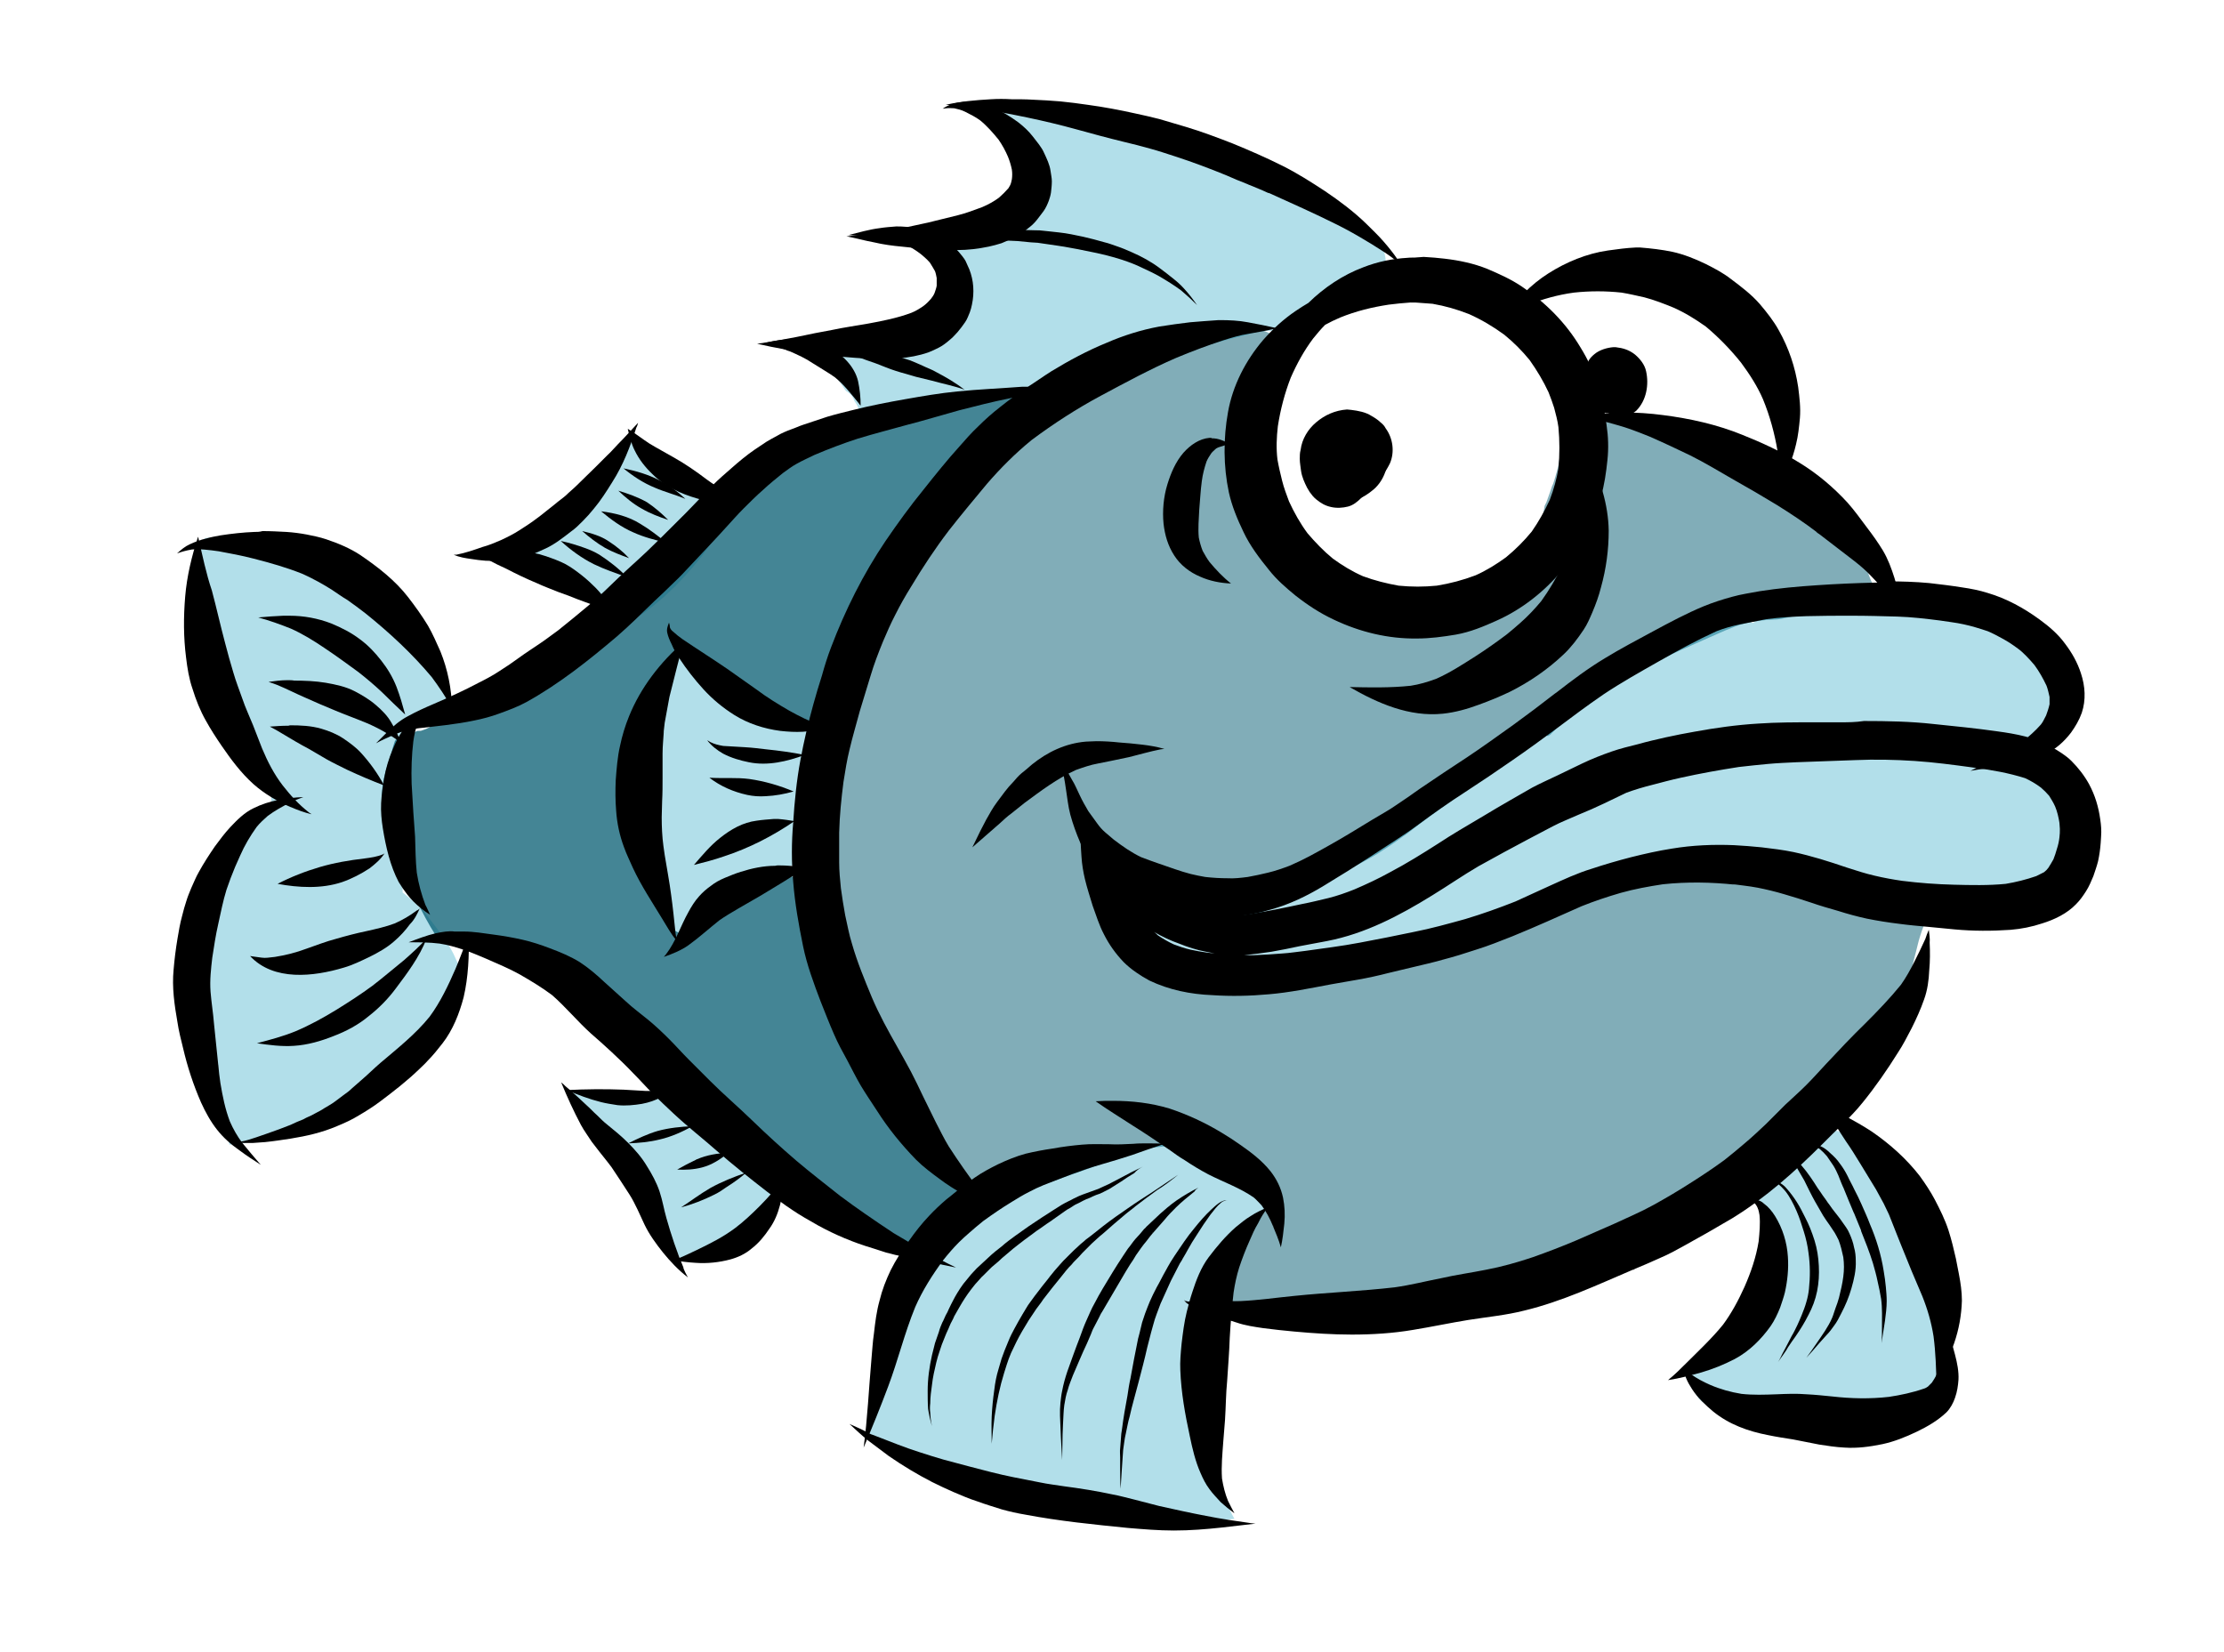 <?xml version="1.0" encoding="utf-8"?>
<!-- Generator: Adobe Illustrator 20.1.0, SVG Export Plug-In . SVG Version: 6.00 Build 0)  -->
<svg version="1.1" xmlns="http://www.w3.org/2000/svg" xmlns:xlink="http://www.w3.org/1999/xlink" x="0px" y="0px"
	 viewBox="0 0 517.6 384.5" style="enable-background:new 0 0 517.6 384.5;" xml:space="preserve">
<style type="text/css">
	.st0{opacity:0.496;}
	.st1{fill:#0096BA;}
	.st2{fill:#00596F;}
	.st3{opacity:0.302;}
	.st4{opacity:0.733;}
	.st5{fill:#6EDAF4;}
</style>
<g id="Layer_1" class="st0">
	<path class="st1" d="M444,139.6c0,0-0.1,0-0.1,0C443.9,139.6,444,139.6,444,139.6L444,139.6z"/>
	<path class="st1" d="M444.1,139.6C444.1,139.6,444.1,139.6,444.1,139.6C444.1,139.6,444.1,139.6,444.1,139.6
		C444,139.6,444,139.6,444.1,139.6L444.1,139.6z"/>
	<path class="st1" d="M444.2,139.6C444.1,139.6,444.1,139.6,444.2,139.6C444.1,139.6,444.1,139.6,444.2,139.6L444.2,139.6z"/>
	<path class="st2" d="M288.7,76c-0.9,0.1-1.8,0.4-3,0.9c-0.8,0.1-1.6,0.2-2.5,0.3c-0.5,0.1-1,0.2-1.5,0.3c-0.3,0.1-0.7,0.2-1,0.2
		c-0.1,0-0.2,0-0.3,0c-0.8,0.1-1.7,0.2-2.5,0.3c-1.1,0.1-2,0.2-2.9,0.5c-0.6,0.2-1.2,0.3-1.7,0.5l-0.7,0.2c-1,0.3-1.9,0.7-2.8,1
		l-0.9,0.4c-1.7,0.7-3.5,1.4-5.3,2.3c-0.7,0.3-1.4,0.8-2,1.2l-0.3,0.2c-0.5,0.3-1.1,0.6-1.7,0.9c-0.3,0.2-0.7,0.3-1,0.5
		c-0.9,0.5-1.7,1-2.6,1.5c-1,0.6-2,1.2-3.1,1.7c-0.9,0.5-1.8,0.9-2.7,1.4c-2.9,1.6-6,3.2-8.8,5.1c-4.8,3.3-8.8,6.7-12.5,10.4
		c-3.5,3.5-6.7,6.5-9.8,9.2c-3.2,2.7-6.3,5.7-9.6,9.3c-2.3,2.5-4.3,5.4-6.1,7.8c-1.2,1.7-2.3,3.6-3.1,5.6l-0.3,0.7
		c-1.1,2.6-2.3,5.3-2.9,8.2c-0.2,1.2-0.5,2.4-0.8,3.6c-0.2,0.9-0.4,1.9-0.6,2.8c-0.8,3.8-1.4,7.6-1.7,11.6c-0.1,1-0.1,2.1-0.1,3.1
		c0,0.5,0,1,0,1.5c0,0.9-0.1,1.8-0.1,2.7c0,0.6-0.1,1.1-0.1,1.7c-0.1,3.4,0,6.4,0.3,9.2l-0.8,3.1l-0.8,3.1c-0.9,3.4-1.5,7-2.2,10.4
		c-0.2,1.2-0.5,2.3-0.7,3.5c-0.4,1.9-0.7,4-1,6.8l0,0.2l0,0.2c0,3,0.8,5.9,2.3,8.6c0.5,0.9,1.1,1.7,1.8,2.5c0,4.9,1.2,10.2,3.5,16
		l0.1,0.2c0.8,1.9,1.6,3.9,2.5,5.8c1.2,0.4,2.1,1,2.8,1.8c0.4,0.4,0.8,0.9,1,1.5c0.2,0.5,0.5,1.1,0.7,1.7l0.3,0.9
		c0.3,1,0.2,2.2-0.3,3.3c0.3,0.7,0.7,1.4,1,2c0.3,0.6,0.6,1.2,0.9,1.8c0.3,0.2,0.6,0.4,0.8,0.6l0.2,0.2c0.5,0.4,1,0.8,1.5,1.3
		l0.5,0.5c0.4,0.4,0.8,0.7,1.1,1.1c1.1,1.1,2.1,2.2,3.2,3.4l1,1c1.7,1.7,3.4,3.6,4.9,5.5c0.5,0.6,1,1.2,1.5,1.8
		c1.4,1.7,2.7,3.4,4.2,5c0.3,0.4,0.6,0.7,1,1.1c1.1,0.9,2.3,2,2.9,3.3c0.2,0.2,0.4,0.4,0.6,0.6c0.4,0.2,0.7,0.5,1.1,0.7
		c0.2,0.1,0.4,0.3,0.5,0.4l0.1-0.1l0.4-0.3c1.5-1.1,3.2-2.3,5-3.4c1.4-0.8,2.8-1.5,4.4-2.1c1.9-0.8,3.9-1.5,6-2.2
		c0.8-0.3,1.6-0.6,2.4-0.9c0.9-0.3,1.7-0.6,2.6-0.9c1.7-0.6,3.4-1.2,5-1.8c0.5-0.2,1.1-0.4,1.6-0.6c0.7-0.3,1.4-0.5,2.2-0.8l0.3-0.2
		c1.3-0.6,2.6-1.1,3.9-1.5c1.7-0.5,3.4-0.7,5-0.9c1-0.1,2.1-0.2,3.2-0.3l0.2,0c0.1,0,0.3,0,0.4,0c0.6,0,1.5,0,2.2,0.3
		c0.3,0.1,0.6,0.2,0.9,0.3c0.8,0.1,1.7,0.5,2.6,1.2c1.2,0.9,2.4,1.9,3.8,2.9l0.4,0.3c0.5,0.4,1,0.8,1.4,1.2c0.3,0.3,0.7,0.7,1,1
		c0.3,0.2,0.7,0.5,1,0.7c0.3-0.2,0.7-0.3,1-0.4c0.5-0.3,1.1-0.5,1.6-0.6c0.5-0.1,1-0.2,1.5-0.2l0.4,0c0.2,0,0.3,0,0.5,0
		c0.1,0,0.1,0,0.2,0c0.9,0,1.7,0.2,2.4,0.6l1,0.7c0.9,0.9,1.4,2.2,1.4,3.4c0,0.9-0.2,1.7-0.6,2.5c-0.5,0.8-1,1.2-1.7,1.7l-0.2,0.2
		c-0.3,0.3-0.7,0.5-1.1,0.7l-0.4,0.2c-0.4,0.2-0.8,0.5-1.2,0.7c-0.7,0.6-1.3,1.2-1.9,1.9l-0.2,0.3c-0.6,0.8-1.2,1.6-1.9,2.4
		c-0.7,0.8-1.4,1.6-2.2,2.3c-1.4,1.3-2.6,2.6-3.7,3.9c-0.4,0.6-0.8,1.3-1.1,1.9c-0.2,0.6-0.3,1.2-0.5,1.8c-0.3,0.7-0.6,1.5-0.8,2.2
		c-0.6,1.6-1.3,3.2-1.8,4.9l-0.1,0.3l-0.1,0.4c0.8,0.2,1.7,0.4,2.5,0.6c0.3-0.6,0.8-1,1.2-1.5c0.4-0.4,0.9-0.7,1.4-1l0.1-0.1
		c0.9-0.4,1.8-0.8,2.9-1c0.9-0.2,1.7-0.2,2.5-0.2l0.2,0h0.2c2.1,0,3.7,0.1,5.1,0.5c0.4,0.1,0.8,0.2,1.2,0.3c0.3,0.1,0.6,0.2,0.9,0.3
		c0.6,0.2,1.2,0.3,1.8,0.4l0.5,0.1c1.2,0.2,2.5,0.5,4.3,0.7c0.5,0,0.9,0.1,1.4,0.1c0.7,0,1.4,0,2.2-0.1l0.5-0.1
		c1.6-0.2,3.2-0.5,4.8-0.5c0.3,0,0.6,0,0.9,0c1.2,0,2.6,0.1,4.3,0.2c1.5,0.1,2.5,0.5,3.4,1.4c0.8,0.8,1.2,1.8,1.4,2.8
		c2.3-0.2,4.7-0.6,6.9-0.9c1.2-0.2,2.3-0.3,3.5-0.5c2.2-0.3,4.3-0.6,6.3-1.2c2.1-0.6,4.2-1.2,6.5-2c2.8-0.9,5.6-1.8,8.3-2.9
		c3.2-1.2,6.5-2.6,9.6-4l1.8-0.7c4.4-1.8,9.1-3.8,13.7-6c4.2-2,8.4-4.1,11.9-5.9l0.8-0.4c3.8-2,7.8-4,11.6-6.1
		c4.5-2.4,8.5-5.6,12.4-8.7l1-0.8c7.3-5.6,13.8-10.6,20.2-15.9c0.3-0.2,0.5-0.4,0.8-0.7c0-0.9,0.1-1.8,0.2-2.9
		c0.4-2.7,0.9-5.1,1.8-7.3c0.9-2.3,1.9-4.6,2.9-6.6l0.6-1.1c0.7-1.4,1.4-2.9,2.1-4.3c0.9-2.4,1.8-5,2.4-7.7c0.5-1.8,0.8-3.4,1.3-4.9
		c0.2-0.7,0.5-1.5,0.8-2.3c-0.1-0.7-0.2-1.4-0.3-2.2c-0.1-0.8-0.1-1.5-0.2-2.3l0-0.3l0-0.2c-0.1-0.8-0.1-1.6,0-2.4
		c0.1-0.6,0.1-1.2,0.2-1.8c-1.2-0.1-2.3-0.2-3.3-0.3c-3.1-0.4-6.1-1-9.2-2c-2.4-0.7-4.7-1.3-7.2-1.6c-1.1-0.1-2.2-0.2-3.4-0.3
		c-2.5-0.2-5-0.5-7.5-1c-1.3-0.3-3.1-0.7-4.8-1.1l-0.3-0.1c-1.2-0.3-2.5-0.7-3.8-0.9c-1.1-0.1-2.3-0.1-3.6-0.1c-1.3,0-2.5,0-3.7,0.1
		c-2.6,0.1-5.2,0.3-7.9,0.5c-2.6,0.4-4.5,0.7-6.4,1.2c-0.8,0.2-1.5,0.4-2.3,0.6c-1.4,0.4-2.9,0.7-4.3,1.1c-0.5,0.1-0.9,0.2-1.3,0.2
		c-0.3,0-0.7,0-1-0.1c-1.1,0.4-2.3,0.8-3.4,1.2c-2.7,1-4.8,1.8-6.8,2.5c-1.4,0.6-2.9,1.3-4.3,2.3c-0.4,0.3-0.8,0.6-1.3,0.9
		c-1,0.7-2,1.4-3,2c-3.4,1.8-7.1,2.9-10.6,3.9l-0.2,0c-3.1,0.9-6.8,2-10.6,3.2c-3.1,1-6.1,2.2-9.1,3.4l-0.7,0.3
		c-0.6,0.2-1.1,0.5-1.7,0.7c-2.4,1-4.8,2-7.4,2.4c-2.6,0.4-5.1,0.5-7.7,0.5l-0.2,0l-1.9,0c-2,0-3.9,0-5.9,0c-1.8,0-3.6,0-5.5,0
		c-2.8,0-5.5,0.1-8.3,0.1c-1.8,0-3.7,0-5.6,0l-0.4,0c-2,0-4-0.1-6-0.3c-0.3,0-0.6-0.1-1-0.1c-0.6-0.1-1.3-0.2-1.9-0.3
		c-1.7-0.3-3-0.7-4.2-1.3c-1.3-0.6-2.3-1.5-2.9-2.5c-0.3-0.6-0.7-1.6-0.7-2.4c-0.1-0.6-0.2-1.1-0.2-1.7c0-0.6,0.1-1.1,0.2-1.7
		c0.2-0.4,0.4-0.9,0.5-1.3c0.5-1.1,1.9-2,3-2.3c0.1,0,0.2,0,0.3-0.1c0.3-0.1,0.6-0.1,0.9-0.1c0.9,0,1.8,0.2,2.7,0.7
		c0.2,0.1,0.3,0.2,0.5,0.3l0.2,0.2c0.4,0.3,0.8,0.5,1.3,0.7c1.4,0.5,2.8,0.9,4.2,1.2c0.8,0.1,1.6,0.1,2.5,0.1c0.8,0,1.6,0,2.3,0
		l1.1,0c0.4,0,0.8,0,1.3,0c0.9,0,1.8,0,2.7,0c0.7,0,1.3,0,2,0c0.4,0,0.8,0,1.2,0c0.2-1.5,1-2.8,2.3-3.7c0.5-0.3,1.1-0.6,1.7-0.8
		c0.2-0.1,0.4-0.2,0.7-0.3l0.7-0.3c3.9-1.7,7.7-3.7,11.5-5.5c1.3-0.6,2.5-1.3,3.8-1.9c2.2-1.1,4.8-2.4,7.1-3.8
		c2.2-1.4,4.3-2.8,6.3-4.3l-0.2,0.2l0.8-0.6c1.8-1.4,3.6-2.8,5.4-4.1l1.1-0.8c1.2-0.9,2.4-1.7,3.5-2.6c0.8-0.7,1.6-1.3,2.4-2
		c2.9-2.5,6-5.1,9.4-7.1c0.6-0.4,1.2-0.7,1.8-1.1c0.1-1.3,0-2.6-0.1-3.9c1.9-0.8,3.7-1.6,5.2-2.4c1.3,0.6,2.7,1.1,4.1,1.3
		c0.2-0.1,0.3-0.2,0.5-0.3c0.7-0.7,1.4-1.4,2.1-2.2c0.2-0.3,0.5-0.6,0.7-0.8c1.2-1.4,2.8-2.5,4.2-3.6c2.7-2,5.5-3.6,7.9-4.9
		c1-0.6,2.1-1.2,3.1-1.8l1.2-0.7c1.1-0.6,2.2-1.2,3.4-1.8l0.7-0.4c3.5-1.9,6.5-3.3,9.4-4.5l-0.5,0.2c1.2-0.5,2.4-1.1,3.6-1.6
		c2.3-1,4.6-2.1,7-3c1-0.4,2-0.7,2.9-0.9c1.1-0.3,2.3-0.4,3.5-0.6l0.1,0c0.9-0.1,1.8-0.2,2.6-0.2c0.7,0,1.4-0.1,2-0.2
		c0.8-0.2,1.5-0.3,2.3-0.5c1-0.2,2.1-0.5,3.2-0.7c2-0.3,4.2-0.6,6.4-0.8c1.5-0.1,2.8-0.2,4-0.2c0.6,0,1.3,0,1.9,0.1
		c1.3,0.1,2.5,0.2,3.7,0.4c0.5,0.1,0.9,0.1,1.4,0.2c1.3,0.2,2.7,0.2,4,0.3c0.5,0,1,0,1.4,0.1c2.1,0.1,4.1,0.3,6,0.5l0.8,0.1
		c0.1-1.1,0.2-2.2,0.1-3.3c-0.5,0.1-0.9,0.2-1.3,0.2c-0.4,0-0.8-0.1-1.2-0.2c-0.1,0-0.1,0-0.2,0c-0.6,0.4-1.3,0.6-2.1,0.6
		c-0.8,0-1.7-0.2-2.5-0.6c-0.2-0.1-0.5-0.2-0.9-0.4c-0.4-0.2-0.8-0.5-1.1-0.8c-0.4-0.3-0.6-0.7-0.9-1c-1.6,0-3.1-0.9-4-2.4
		c-0.3-0.5-0.5-1.1-0.7-1.6c-0.1-0.2-0.1-0.4-0.2-0.6l-0.1-0.3l-0.1-0.3l-0.1-0.2c-0.2-0.5-0.4-1-0.6-1.5c-0.5-1.4-1-2.8-1.5-4.1
		c0-0.1-0.1-0.3-0.1-0.4c-0.4-0.9-0.7-1.8-1.1-2.7l-0.2-0.6c-0.2-0.6-0.5-1.2-0.7-1.8c-0.3-0.8-0.6-1.8-0.7-2.8
		c-1.4-0.5-2.8-1-4.2-1.5c-0.7-0.3-1.4-0.5-2.1-0.8c-0.5-0.2-1-0.5-1.5-0.7c-0.9-0.4-1.7-0.9-2.6-1.3l-0.9-0.4
		c-1.7-0.8-3.5-1.6-5.2-2.5c-1.3-0.7-2.5-1.6-3.7-2.5c-0.5-0.4-1-0.8-1.5-1.1c-1.6-1.1-3.6-2.5-5.6-3.6l-0.6-0.3l-0.6-0.3
		c-0.2,0.2-0.4,0.3-0.6,0.4c-0.5,0.3-1,0.5-1.5,0.7c-0.5,0.1-1.1,0.2-1.8,0.2c-0.9,0-1.8-0.1-2.6-0.3l-0.4-0.1
		c-0.3,0-0.5-0.1-0.8-0.1c-1.7-0.4-3.4-1-5.2-1.8c-1.8-0.8-3.2-1.6-4.3-2.4l-0.2-0.2c-0.2-0.2-0.5-0.3-0.7-0.5
		c-1.2-0.1-2.3-0.3-3.3-0.4c-1-0.2-2-0.3-3-0.5c-0.8-0.2-1.7-0.7-2.3-1.5c-2.3,0.3-4.1,0.8-6.9,2.4c-1.7,0.9-3,2-4.3,3.2
		c0.1,1.6,0,3.2-0.4,4.9c0,0.2-0.1,0.4-0.1,0.6c-0.1,0.4-0.2,0.8-0.3,1.2c-0.1,0.5-0.3,0.9-0.4,1.4c-0.1,0.3-0.2,0.7-0.3,1
		c-0.1,0.4-0.3,0.9-0.5,1.3c-0.4,1.3-0.9,2.5-1.3,3.7l-0.2,0.4l-0.2,0.4c-0.4,2.7-1,4.8-1.9,6.6c-0.5,1.1-1.2,2.1-2.2,3.3
		c-0.7,0.9-1.5,1.8-2.5,2.6c-0.2,0.2-0.4,0.3-0.6,0.5c-0.7,0.6-1.4,1.2-2.2,1.5c-0.3,0.1-0.6,0.2-0.8,0.4c-0.4,0.4-0.9,0.8-1.4,1.2
		l-0.3,0.2c-0.6,0.4-1.2,0.9-1.8,1.3c-0.7,0.4-1.4,0.7-2.4,1.1c-1.2,0.5-2.4,0.8-3.7,1c-1.3,0.2-2.5,0.3-3.6,0.3
		c-0.5,0-1.1,0-1.6-0.1c-1-0.1-2-0.2-3-0.3c-0.7,0.3-1.4,0.5-2,0.8c-3.2,1.3-6.3,2.7-9.4,4l-0.5,0.2c-0.4,0.1-0.7,0.2-1.1,0.4
		c-0.2-0.2-0.5-0.5-0.7-0.7l-1.4-1.8l-1.4-1.8c-2.4-2.4-5.3-4.1-8.6-5c-0.2-0.1-0.4-0.1-0.5-0.1l-0.1-0.8l-0.1-0.8l-0.2-1.8
		c-0.3-0.3-0.7-0.6-1-0.9c-0.9-0.9-1.6-1.6-2.3-2.3c-0.3-0.4-0.7-0.8-1-1.2c-0.3-0.3-0.5-0.6-0.8-1c-0.7-0.8-1.4-1.7-2.2-2.5
		l-0.4-0.4c-1-1.1-2.1-2.3-2.7-3.7c-1.4-2.8-2.2-5.9-2.3-9c-0.1-1.6-0.1-3.2-0.2-4.7l-0.1-1.6c0-0.8-0.1-1.6-0.1-2.4
		c-0.1-0.1-0.2-0.2-0.3-0.4c-0.1-0.1-0.2-0.2-0.4-0.3l0.1-0.1l0.3-0.2l0.2-0.1l0.1-0.1c0-1,0.1-2,0.2-2.9c0.2-1.7,0.4-3.5,0.7-5.2
		l0.2-1.5c0.1-0.5,0.1-1,0.2-1.5c0.2-1.7,0.4-3.5,0.8-5.2c0.4-1.8,1.1-3.1,1.9-4.1c0.1-0.1,0.2-0.2,0.3-0.3c-1-0.7-2.1-1.2-3.3-1.5
		c-1-0.3-1.9-0.4-2.9-0.4C290.6,75.6,289.7,75.7,288.7,76L288.7,76z"/>
</g>
<g id="Layer_2" class="st3">
	<path class="st1" d="M272.4,263.5c0,0.7-0.3,1.4-0.8,1.8c-0.3,0.3-0.7,0.5-1.1,0.7c-0.1,0-0.3,0-0.4,0.1c0,0,0,0-0.1,0
		c0,0,0,0,0.1,0c0.1,0,0.1,0,0.2,0c-0.4,0.1-1,0.1-1.4,0.2c-0.4,0.2-0.7,0.3-1.2,0.2c-0.1,0-0.2,0-0.3,0c-0.3,0.1-0.6,0.3-0.9,0.4
		c-0.3,0.1-0.7,0.2-1,0.3c-1.1,0.3-2.2,0.3-3.3,0.1c-0.3-0.1-0.6-0.1-0.9-0.2c-1.1,0.5-2.3,1-3.4,1.5c-0.4,0.1-0.8,0.3-1.2,0.4
		c-1.1,0.3-2.2,0.5-3.3,0.8c-3,0.9-6,2.1-8.8,3.5c-4.3,2.1-8.3,4.6-12.2,7.4c-2.7,1.9-5.2,4-7.6,6.2c-1.6,1.5-3.1,3.2-4.5,4.9
		c-3.6,4.1-6.8,8.7-9.8,13.3c-0.9,1.5-1.9,2.9-2.8,4.4c-0.2,0.4-0.4,0.7-0.6,1.1c0,0.1-0.1,0.3-0.1,0.4c-0.4,1.3-0.7,2.6-1.1,3.9
		c-0.7,2.4-1.4,4.9-2.1,7.3c-0.3,1.4-0.6,2.8-0.9,4.2c-0.6,2.7-1,5.3-1.5,8c0.7,0.3,1.3,0.6,1.8,1.2c0.2,0.2,0.4,0.4,0.5,0.6
		c0.1,0.1,0.1,0.2,0.2,0.2c0.3,0.1,0.7,0.3,1,0.4c0.2,0.1,0.4,0.3,0.6,0.4c0.9,0.6,2,1,2.9,1.4c0.8,0.4,1.7,0.8,2.5,1.2
		c0.4,0.2,0.8,0.3,1.1,0.5c0.6,0.4,1.1,0.8,1.5,1.3c0.9,0.3,1.8,0.6,2.7,0.9c1.1,0.3,2.2,0.8,3.2,1.3c1.1,0.4,2.2,0.8,3.3,1.1
		c1.2,0.4,2.4,0.7,3.6,1.2c1.2,0.5,2.3,0.9,3.5,1.4c1.1,0.5,2.3,1,3.4,1.4c1.2,0.4,2.4,0.8,3.7,1.1c1.3,0.3,2.6,0.8,3.9,1.1
		c2.4,0.6,4.8,1.1,7.2,1.6c1.9,0.2,3.7,0.2,5.6,0.2c2.1,0,4.1,0,6.2,0c2.1,0,4.2,0,6.3,0.1c2.3,0.1,4.6,0.5,6.9,0.8
		c1.2,0.1,2.5,0.3,3.7,0.3c1.5,0,3-0.1,4.5-0.1c0.5,0,1,0,1.6,0c0.6-0.7,1.1-1.4,1.6-2.2c0.4-0.7,0.7-1.3,1-2
		c-0.1-0.3-0.3-0.6-0.4-0.9c-0.3-0.7-0.6-1.4-0.7-2.1c-0.2-0.9-0.3-1.8-0.4-2.7c-0.1-0.4-0.1-0.8-0.2-1.2c-0.1-0.4-0.2-0.8-0.2-1.2
		c-0.1-0.6-0.2-1.3-0.3-1.9c-0.1-0.9-0.3-1.8-0.3-2.7c0-0.6,0-1.3,0-1.9c0-0.2,0-0.5,0-0.7c-0.3-0.4-0.6-0.8-0.9-1.2
		c-0.7-1.9-1.2-3.9-1.8-5.9c0.4-1,0.8-2,1.2-3c1-2.9,1.3-6,1.6-9c0.1-1,0.2-1.9,0.3-2.9c0.2-0.6,0.3-1.2,0.5-1.8
		c0.7-2.5,1.4-5,1.8-7.6c0.5-2.6,0.8-5.2,1.1-7.8c0.2-1.2,0.5-2.3,0.8-3.5c0.7-0.7,1.4-1.4,2.1-2.1c0.1-0.1,0.2-0.2,0.3-0.3
		c-0.1-0.7,0-1.4,0.3-2.1c0.2-0.3,0.4-0.5,0.7-0.8c0.2-0.3,0.4-0.6,0.7-0.9c0.2-0.2,0.4-0.4,0.6-0.6c0,0,0,0,0,0c0,0,0,0,0,0
		c0,0,0,0,0,0c0.2-0.2,0.4-0.4,0.6-0.6c0.2-0.1,0.3-0.3,0.5-0.5c0,0,0,0,0,0c0,0,0,0,0,0c0,0,0,0,0,0c0,0,0,0,0,0c0,0,0,0,0,0
		c0,0,0,0,0,0c0-0.1,0.1-0.1,0.1-0.2c0,0,0,0,0,0c0,0-0.1,0.1-0.1,0.1c0-0.1,0.1-0.1,0.1-0.2c0,0,0-0.1,0-0.1
		c0.1-0.3,0.2-0.5,0.4-0.8c0.2-0.5,0.7-0.9,1.2-1.1c0.4-1.8,0.4-3.6-0.1-5.4c-1.1-3.9-4.1-6.7-7.8-7.8c-1.1-0.3-2.2-0.5-3.3-0.4
		c-1.4-1.2-3.2-2.1-4.9-2.6c-0.3-0.1-0.6-0.1-0.8-0.2c-0.2-0.1-0.5-0.2-0.7-0.3c-0.2-0.1-0.4-0.3-0.6-0.4c-1.4-0.8-2.8-1.2-4.4-1.2
		C272.4,263.1,272.4,263.3,272.4,263.5L272.4,263.5z M269.8,266.1c0,0,0.1,0,0.1,0C269.9,266.1,269.9,266.1,269.8,266.1L269.8,266.1
		z M269.8,266.1C269.8,266.1,269.8,266.1,269.8,266.1c-0.1,0-0.1,0-0.2,0C269.6,266.1,269.7,266.1,269.8,266.1L269.8,266.1z"/>
	<path class="st1" d="M293.5,283.2C293.5,283.2,293.5,283.2,293.5,283.2c0,0,0.1-0.1,0.1-0.1C293.5,283.1,293.5,283.2,293.5,283.2
		L293.5,283.2z"/>
	<ellipse transform="matrix(0.704 -0.71 0.71 0.704 -114.566 291.953)" class="st1" cx="293.2" cy="283.5" rx="0" ry="0"/>
	<path class="st1" d="M293.2,283.6C293.2,283.6,293.2,283.6,293.2,283.6C293.2,283.6,293.2,283.6,293.2,283.6L293.2,283.6z"/>
	<path class="st1" d="M259.5,336.6c-1.9,1.9-3,4.6-3,7.3c0,2.6,1,5.6,3,7.3c0.6,0.5,1.2,1,1.7,1.5c1.6,0,3.3,0,4.9,0.1
		c2.3,0.1,4.6,0.5,6.9,0.8c1.2,0.1,2.5,0.3,3.7,0.3c1.5,0,3-0.1,4.5-0.1c2,0,4.1-0.1,6.1-0.3c-0.9-1.6-1.6-3.2-2.3-4.8
		c-0.3-0.7-0.6-1.4-0.7-2.1c-0.1-0.2-0.1-0.5-0.1-0.7c-0.1-0.1-0.3-0.2-0.4-0.2c-1.3-1.1-2.5-2.2-3.6-3.4c-1.9-1.9-3.9-3.8-6-5.6
		c-2.2-1.9-4.4-3-7.3-3C264.1,333.5,261.4,334.6,259.5,336.6L259.5,336.6z"/>
	<path class="st1" d="M418.2,263.6c-1.6-0.5-3.3-0.7-4.9-0.7c-0.2,0.2-0.3,0.3-0.5,0.5c-0.5,0.6-1,1.1-1.5,1.7
		c-0.6,0.6-1.1,1.2-1.7,1.8c-0.6,0.6-1.1,1.2-1.7,1.7c-1.4,1.2-2.9,2.4-4.4,3.5c-1.1,0.8-2.3,1.6-3.4,2.3c-0.4,2-0.3,4.1,0.2,6.1
		c0.1,0,0.1,0,0.2,0c0.7,0,1.4,0.1,2.1,0.4c0.1,0,0.2,0.1,0.3,0.1c0.9-0.6,1.8-1.2,2.8-1.6c0.5-0.2,1-0.2,1.5-0.3
		c0.6-0.1,1.2,0,1.8,0.3c1.5,0.9,1.5,2.6,1.8,4.1c0.2,1.1,0.4,2.1,0.5,3.2c0.1,1.1,0.2,2.2,0,3.3c-0.1,1.4-0.5,2.8-0.8,4.2
		c-0.2,1.1-0.6,2.2-0.9,3.2c-0.4,1.2-0.7,2.3-1.2,3.5c-0.5,1.3-1.2,2.6-1.9,3.9c-0.6,1.2-1.2,2.3-2,3.4c-0.9,1.2-1.9,2.3-3,3.3
		c-2,1.8-4,3.5-6.1,5.1c-1,0.8-1.9,1.6-2.9,2.4c-0.3,0.2-0.5,0.4-0.8,0.6c0.2,0.3,0.4,0.5,0.6,0.8c0.5,0.7,0.8,1.5,1.2,2.2
		c0.3,0.5,0.7,1,1,1.6c0.3,0.4,0.5,0.8,0.8,1.2c0.3,0.4,0.7,0.7,1.1,1c0.5,0.4,1.1,0.8,1.6,1.1c0.6,0.4,1.2,0.9,1.8,1.3
		c1.1,0.8,2.3,1.5,3.6,2c0.9,0.3,1.9,0.6,2.9,0.8c1,0.3,1.9,0.6,2.9,0.8c2,0.4,3.9,0.7,5.9,1c0.9,0.1,1.8,0.2,2.7,0.3
		c0.9,0.1,1.8,0.2,2.7,0.3c1.2,0.2,2.4,0.3,3.6,0.4c0.6,0.1,1.3,0.1,1.9,0.1c0.5,0,1,0.1,1.5,0.2c2.2,0.3,4.5,0.5,6.8,0.3
		c1.1-0.2,2.2-0.5,3.3-0.8c1-0.2,2.1-0.4,3.1-0.7c1.9-0.5,3.9-0.8,5.8-1.5c0.4-0.2,0.9-0.4,1.3-0.7c1.2-1,2.2-2.2,3.1-3.3
		c0.8-1.1,1.5-2.4,2.1-3.7c0.3-0.9,0.6-1.7,0.7-2.6c0.1-1.3,0.1-2.6,0-3.9c-0.1-1.5-0.1-3-0.3-4.4c-0.3-1.5-0.6-3-0.9-4.6
		c-0.3-1.9-0.6-3.8-0.7-5.7c-0.1-1.6-0.1-3.2-0.1-4.7c0-1,0-1.9,0-2.9c-0.7-1.8-1.5-3.5-2.4-5.3c-1.6-3-3.7-5.7-5.5-8.6
		c-1.5-2.5-2.4-5.3-4.1-7.6c-0.4-0.6-0.9-1.3-1.3-1.9c-0.2-0.3-0.4-0.6-0.6-0.9c-2.7-3.6-2.5-3.4-6-6.1c-2.5-1.9-5.9-2.3-8.9-2.6
		c-0.2,0-0.5,0-0.7,0C420.9,262.7,419.6,263.1,418.2,263.6L418.2,263.6z"/>
	<path class="st1" d="M424,140.5c-2.7,0.2-5.3,0.6-7.9,1.2c-2.6,0.6-5,1.8-7.4,2.9c-1.6,0.8-3.2,1.5-4.9,2.3
		c-2.4,0.9-4.8,1.8-7.2,2.6c-4.3,1.5-8.5,3.3-12.6,5.1c-2.9,1.3-5.7,2.9-8.5,4.5c-3.1,1.8-6,4.1-8.7,6.4c-3.1,2.1-6.6,3.6-9.8,5.4
		c-4,2.3-7.7,5-11.5,7.5c-3.7,2.4-7.7,4.1-11.4,6.4c-3.9,2.4-7.8,4.8-11.6,7.3c-3.4,2.3-6.7,4.6-9.9,7.1c0.6-0.5,1.2-0.9,1.8-1.4
		c-1.8,1.4-3.6,2.7-5.5,4c-2.1,1.3-4.3,2.3-6.5,3.3c-2.1,1-4.3,2-6.4,3c-1.7,0.8-3.5,1.7-5.2,2.5c-1.3,0.4-2.5,0.8-3.8,1
		c-1.6,0.2-3.2,0.3-4.8,0.2c-1.5-0.3-3-0.8-4.5-1.3c-0.8-0.4-1.6-0.8-2.4-1.2c-3.3-1.7-7.4-0.9-9.3,2.4c-1.8,3.1-0.8,7.6,2.4,9.3
		c2.2,1.2,4.4,2.2,6.6,3.4c1.5,0.8,2.9,1.7,4.4,2.4c1.6,0.7,3.2,1.4,4.9,1.8c3.3,0.8,6.9,1.3,10.3,1c3-0.3,5.9-0.8,8.9-1.2
		c2.2-0.3,4.3-0.8,6.5-1.3c2-0.5,4.1-0.8,6.1-1.4c3-0.9,5.7-1.9,8.6-3.1c2-0.8,3.9-1.9,5.7-2.9c3.9-2.1,7.9-3.8,11.9-5.6
		c1.3,0.9,2.8,1.6,4.4,2c0.9-0.1,1.8-0.3,2.8-0.4c2.9-0.5,5.6-1.3,8.3-2.3c3-1.4,5.8-3.1,8.8-4.4c1.6-0.7,3.1-1.4,4.7-2.1
		c1.8-0.9,3.7-1.8,5.7-2.1c2-0.4,4.1-0.8,6.1-1c1.8-0.2,3.6-0.3,5.3-0.4c2.8-0.1,5.6,0.2,8.3,0.7c2.3,0.1,4.6,0.3,6.8,0.5
		c4.6,0.7,9.1,1.4,13.7,2c-1.1-0.1-2.1-0.3-3.2-0.4c2.3,0.3,4.6,0.7,6.8,1.2c2.2,0.5,4.3,1.1,6.5,1.6c2.1,0.5,4.3,0.9,6.4,1.4
		c2.1,0.5,4.2,1,6.2,1.4c6,1.2,12.2,1.9,18.4,1.7c3.7-0.1,7.4-0.7,11.1-1.4c3.4-0.6,6.6-1.8,9.7-3.5c2.3-1.2,5.2-3.7,7-6.2
		c0.1-0.5,0.2-1.1,0.3-1.7c0.3-2.1,0.4-4.2,0.5-6.4c0.1-2.1,0.1-4.1,0-6.2c-0.1-0.4-0.2-0.8-0.3-1.2c-0.2-0.3-0.4-0.6-0.6-1
		c-1.2-1.3-2.5-2.5-3.7-3.8c-0.8-0.9-1.6-1.8-2.5-2.6c-0.3-0.2-0.6-0.4-0.9-0.7c-0.5-0.4-0.9-0.7-1.4-1.1c-0.7-0.6-1.4-1.6-1.6-2.5
		c-0.2-1.1-0.3-1.7,0-2.8c0.1-0.5,0.4-1.2,0.6-1.5c0.4-0.7,0.9-1.3,1.4-1.9c0.6-0.7,1.2-1.4,1.8-2.1c0.8-0.8,1.6-1.6,2.4-2.4
		c0.5-0.5,1.1-1.1,1.8-1.5c-0.1-0.3-0.2-0.5-0.4-0.8c-0.9-2-1.9-3.7-3.2-5.4c-1.3-1.7-2.6-3.8-4.4-5.2c-1.5-1.1-2.9-2.5-4.5-3.4
		c-2.5-1.4-5.2-2.6-7.9-3.2c-2.1-0.5-4.3-0.8-6.4-1.3c-2-0.5-4-0.9-6.1-1.3c-2-0.3-4-0.9-6-1.2c-4.3-0.7-8.4-1.2-12.7-1.2
		c-0.6,0-1.3,0-1.9,0C428.1,140.2,426,140.3,424,140.5L424,140.5z"/>
	<path class="st1" d="M157.2,153.1c-0.5,0.8-1,1.5-1.4,2.3c-0.6,1.7-1,3.5-1.5,5.2c-0.5,2.1-0.9,4.2-1.6,6.2
		c-0.8,2.2-1.4,4.4-2.1,6.7c-0.1,0.3-0.2,0.7-0.3,1c0.2,0.2,0.5,0.5,0.7,0.7c0,0.2,0,0.4,0,0.6c-0.1,0.7-0.2,1.5-0.3,2.2
		c-0.3,2.4-0.7,4.8-0.9,7.2c-0.3,5,0.5,9.9,1.3,14.8c0,0.2,0,0.4,0,0.7c-0.1,0.1-0.1,0.3-0.2,0.5c-0.5,1.1-0.5,2.4-0.6,3.6
		c0.2,0.5,0.4,0.9,0.6,1.4c0.3,0.9,0.5,1.6,0.6,2.6c0.4,0.5,0.8,1.1,1.1,1.7c0.9,1.6,1.5,3.4,2.5,4.9c0.2,0.3,0.5,0.6,0.7,0.9
		c0.9,0.6,1.9,1,3,1.3c0.5,0.1,0.9,0.2,1.4,0.3c0.4-0.4,0.9-0.8,1.3-1.2c0.9-0.9,1.8-1.6,2.8-2.4c1.4-1,2.9-2,4.3-3
		c1.3-1,2.7-2,4.1-2.9c1.4-0.9,2.9-1.7,4.2-2.7c1-0.8,2-1.7,3.2-2.4c1.5-0.9,3.2-1.6,4.9-2.1c1.9-0.6,3.9-0.6,5.9-0.7
		c0.5,0,0.9-0.1,1.4-0.1c0.2-0.3,0.4-0.6,0.5-0.9c0.3-0.6,0.7-1.4,1-2.1c-0.6-0.3-1.2-0.7-1.7-1.2c-0.6-0.2-1.2-0.6-1.8-1.2
		c-1.2-1.2-1.7-3-1.2-4.6c0.4-1.6,1.6-3.1,2.8-4.2c0.8-0.8,1.9-1.7,3-2.1c0.1,0,0.1-0.1,0.2-0.1c-0.1-0.6-0.2-1.1-0.3-1.7
		c-0.1-0.7-0.3-1.4-0.5-2.1c-0.6-2.4-1.2-4.9-1.8-7.3c0-0.1,0-0.1-0.1-0.2c-0.1-0.1-0.3-0.1-0.4-0.2c-3.1-1.5-6-3.4-9-5.1
		c-3.1-1.8-6.2-3.4-9.2-5.4c-1.7-1.1-3.3-2.2-4.8-3.5c-1.2-1-2.3-2-3.5-3c-0.5-0.4-1-0.8-1.5-1.1c-1.4-1.1-2.9-2.2-4.5-3.1
		c-0.5,0-1-0.1-1.4-0.2C157.8,151.8,157.5,152.5,157.2,153.1L157.2,153.1z"/>
	<path class="st1" d="M160.3,151.4c-0.2,0-0.3-0.1-0.5-0.1C159.9,151.3,160.1,151.4,160.3,151.4L160.3,151.4z"/>
	<path class="st1" d="M145.2,103.7c-0.1,0.1-0.1,0.2-0.2,0.3c-0.3,0.5-0.8,1.2-1.3,1.6c-0.9,0.8-1.7,1.4-2.8,1.8
		c-0.4,0.7-0.9,1.4-1.4,2.1c-0.8,1.2-1.6,2.4-2.6,3.4c-0.8,0.9-1.8,1.8-2.6,2.7c-0.5,0.7-0.9,1.5-1.4,2.2c0,0,0,0.1-0.1,0.1
		c0.1,0.3,0.3,0.7,0.5,1c0,0-0.1,0-0.1,0c-0.3,0-0.7,0-1-0.1c-1.1,1.3-2.4,2.3-3.9,3.1c-1.1,0.6-2.2,1.2-3.3,1.8
		c-0.9,0.5-1.8,1.1-2.7,1.6c-1.5,0.8-3.1,1.7-4.6,2.5c-0.3,1.1-0.4,2.3-0.4,3.4c0.2,0,0.4,0,0.6,0.1c1.4,0.1,2.7,0.4,4,0.9
		c1.6,0.6,3.2,1.3,4.7,2.1c1.4,0.8,2.9,1.6,4.2,2.6c0.9,0.6,1.7,1.3,2.7,1.9c0,0,0,0,0.1,0c0.1,0,0.2,0,0.3,0c0.1,0,0.1,0,0.2,0
		c2.1,0.1,4,1.4,4.6,3.5c0.3,1.2,0.2,2.6-0.5,3.7c-0.1,0.2-0.2,0.3-0.3,0.5c0.4,0,0.7,0,1.1,0c3.3-0.1,4.9-0.8,7.8-2.1
		c2.5-1.1,4.6-2.9,6.7-4.6c0.7-0.6,1.4-1.2,2-1.8c2.1-1.9,4-4,5.9-6.2c1.2-1.4,2.3-2.8,3.3-4.2c0.8-1.2,1.5-2.6,1.7-4.1
		c0.5-1.3,0.6-2.7,0.5-4c-0.1-0.9-0.2-1.7-0.3-2.6c-2.1-1-4.2-2.4-6.2-3.7c-2.5-1.5-4.9-3.1-7.1-5.1c-1-0.9-1.9-1.8-2.9-2.7
		c-1.1-1-2.1-2-3.1-3c-0.1-0.1-0.3-0.3-0.4-0.4C146.3,102.5,145.7,103.1,145.2,103.7L145.2,103.7z"/>
	<path class="st1" d="M239.1,25.2c-1.7,0-3.4,0.1-5.1,0.1c-0.5,0-1,0-1.5,0c-0.4,0.6-0.8,1.2-1.1,1.9c0.3,0.1,0.6,0.3,1,0.4
		c0.9,0.4,1.7,0.9,2.4,1.6c0.8,0.8,1.6,1.7,2.2,2.7c0.7,1.2,1.3,2.5,1.4,3.9c0.1,1.1,0.3,2.2,0.4,3.2c0.1,0.7,0.2,1.5,0.1,2.2
		c0,0.8-0.1,1.6-0.3,2.3c-0.2,0.8-0.5,1.5-0.8,2.3c-0.4,0.8-0.7,1.6-1.3,2.3c-1,1.3-1.9,2.5-3.4,3.3c-1.6,0.8-3.4,1.1-5.2,1
		c-1.9-0.2-3.8-0.8-5.7-1.1c-1.7,0.7-3.1,1.7-4.5,3.1c-0.9,0.9-1.7,2-2.4,3.2c1.2,0.7,2.2,1.6,2.8,2.9c0.8,1.5,1.4,3.3,1.2,4.9
		c-0.1,1-0.2,1.9-0.5,2.9c-0.3,0.8-0.6,1.5-1,2.2c0,0.1-0.1,0.3-0.1,0.4c-0.5,1.7-1.5,3.2-3,4.1c-1.4,0.8-3,0.8-4.6,0.5
		c-0.9,0.6-1.9,1.1-2.9,1.7c-1.3,0.1-2.5,0.5-3.7,1.2c-0.8,0.4-1.5,0.9-2,1.6c-0.6,0.3-1.3,0.6-1.9,0.9c-2.6,1.3-5.2,3.1-7,5.4
		c0.7,0.5,1.5,1,2.1,1.7c0.7,0.8,1.3,1.7,1.9,2.6c0.1,0.1,0.2,0.3,0.3,0.4c0.7,0.4,1.3,0.9,1.7,1.7c0.1,0.3,0.2,0.5,0.3,0.7
		c0.7,0.9,1.1,1.9,1.1,3.1c0,0.9-0.2,1.9-0.7,2.7c-0.3,0.6-0.8,1-1.3,1.4c1.4-0.6,2.9-1,4.3-1.5c2.1-0.7,4.1-1.5,6.2-2.3
		c2-0.8,4.1-1.5,6.2-2c1.9-0.4,3.8-0.6,5.7-0.9c1.7-0.3,3.3-0.9,5-1.2c1.1-0.2,2.3-0.3,3.4-0.6c1.2-0.2,2.4-0.5,3.6-0.5
		c0.1,0,0.2,0,0.4,0c1.4,0.1,2.9,0.3,4.3,0.6c1,0.2,1.9,0.5,2.9,0.7c0.5-0.1,0.9-0.2,1.4-0.3c2.9-0.3,5.8-0.6,8.7-1.2
		c2.6-0.6,5.2-1.3,7.8-1.7c2.4-0.4,4.7-1.4,7-2.3c0.8-0.3,1.5-0.6,2.3-1c0.1-0.1,0.2-0.1,0.2-0.1c2.2-1.3,4.6-2.3,7-3.3
		c3.5-1.5,7.1-2.9,10.8-3.8c1.7-0.4,3.4-0.9,5.1-1.3c0.8-0.2,1.6-0.5,2.3-0.6c0.9-0.2,1.8-0.3,2.7-0.3c0.2,0,0.5,0,0.7,0
		c0.9,0.1,1.8,0.1,2.7,0.3c0.5,0.1,1,0.3,1.4,0.5c0.3,0,0.5,0,0.8,0.1c0.3-0.6,0.5-1,1.1-1.6c0.2-0.3,0.5-0.5,0.8-0.8
		c0.8-0.7,1.7-1.4,2.6-2c0.2-0.1,0.4-0.2,0.6-0.4c0.7-0.9,1.6-1.6,2.6-2.1c1.6-0.9,3.4-1.6,5.3-1.9c0.7-0.1,1.4-0.2,2.1-0.2
		c1.6,0,3.2,0.3,4.4,1.3c0.7-1.1,1.2-2.4,1.6-3.7c0.2-1.4,0.4-2.8,0.6-4.2c0-2.1-0.4-4-1.2-5.9c-0.6-0.4-1.2-0.9-1.8-1.3
		c-0.9-0.7-1.6-1.5-2.5-2.2c-0.9-0.7-1.8-1.4-2.7-2.2c-3.1-2.2-6.3-4.5-9.7-6.1c-0.4-0.2-0.8-0.6-1-1.1c-3.3-1.6-6.5-3.4-9.7-5.1
		c-4.8-2.5-9.9-4.5-15-6.3c-3.8-1.3-7.7-2.2-11.6-3.5c-1.8-0.6-3.4-1.5-5.3-1.9c-1.3,0-2.6-0.1-3.9-0.2c-3.2-0.2-6.4-0.6-9.7-0.5
		c-1.6,0-3.2-0.1-4.7-0.2c-1.4-0.1-2.8-0.2-4.2-0.2C239.4,25.2,239.3,25.2,239.1,25.2L239.1,25.2z"/>
	<path class="st1" d="M194.4,102.1c0.3-0.2,0.5-0.3,0.8-0.5c0.2-0.1,0.4-0.2,0.6-0.3c-0.8,0.1-1.7,0-2.5-0.1
		C193.7,101.5,194,101.8,194.4,102.1L194.4,102.1z"/>
	<path class="st1" d="M196.6,90.5C196.6,90.5,196.6,90.5,196.6,90.5c-0.1,0-0.1-0.1-0.2-0.1C196.5,90.5,196.5,90.5,196.6,90.5
		L196.6,90.5z"/>
	<path class="st1" d="M151.7,253.4c-0.1,0.1-0.2,0.3-0.4,0.4c-1.5,1.4-3.8,1.8-5.6,0.9c-0.1,0-0.1,0-0.2,0c-0.8,0-1.5-0.1-2.3-0.2
		c-0.6-0.1-1.1-0.3-1.6-0.4c-0.4-0.1-0.9-0.1-1.3-0.2c0,0,0,0,0,0c-0.9-0.1-1.8-0.2-2.8-0.1c-0.8,0.1-1.6,0-2.5-0.2c0,0,0,0-0.1,0
		c-0.3,0-0.5,0.1-0.8,0.1c-0.3,0-0.6,0-0.9-0.1c-0.4,0.6-0.6,1.1-0.9,1.8c0.4,0.1,0.7,0.3,1,0.5c0.8,0.5,1.5,1,2.3,1.6
		c1,0.8,1.7,2.2,2,3.5c0.3,1.2,0.6,2.3,0.8,3.5c0.3,0.4,0.6,0.8,0.9,1.3c0.5,0.7,0.9,1.5,1.4,2.2c1.1,1.4,2.3,2.7,3.4,4.2
		c1.1,1.5,2,3.2,3,4.7c0.9,1.4,1.8,2.7,2.6,4.2c0.2,0.4,0.4,0.7,0.5,1.1c0.6,0.1,1.2,0.3,1.7,0.6c0.7,0.4,1.3,1,1.7,1.7
		c0.6,0.9,1.1,1.9,1.6,2.8c0.5,0.8,1,1.6,1.4,2.5c0.6,1.1,1.2,2.2,1.9,3.3c0.1,0,0.3,0,0.4,0c0.3-0.1,0.6-0.1,0.9-0.2
		c0.9-0.3,1.9-0.4,2.8-0.5c1.7-0.1,3.4-0.2,5.1-0.3c0.2-0.1,0.5-0.1,0.7-0.2c1.1-0.6,2.2-1.2,3.3-2c0.8-0.7,1.6-1.4,2.2-2.2
		c0.3-0.4,0.6-0.9,0.9-1.4c0.3-0.5,0.5-1,0.8-1.6c0.4-0.8,0.9-1.6,1.3-2.4c0.4-1.3,0.8-2.5,1.7-3.5c0.5-0.5,1.1-0.9,1.7-1.1
		c0-0.1-0.1-0.2-0.1-0.3c-0.7-1.9-1.1-3-2.2-4.4c-1.2-1.5-2.2-3.1-3.7-4.3c-1-0.9-2-1.7-3.2-2.4c-1.3-0.7-2.7-1.3-4.1-1.7
		c-0.8-0.2-1.6-0.4-2.4-0.5c-0.3-0.5-0.6-1.1-1-1.6c-1.2-1.8-2.2-3.8-3.7-5.5c-0.6-0.7-1.4-1.3-2.1-2c-1.6-1.4-3.4-2.6-5.6-2.7
		C152.2,252.7,152,253.1,151.7,253.4L151.7,253.4z M155.4,286.5C155.4,286.6,155.4,286.6,155.4,286.5c0.1,0.1,0.1,0.1,0.1,0.2
		C155.5,286.7,155.5,286.6,155.4,286.5L155.4,286.5z"/>
	<path class="st1" d="M47.8,125.2c-0.3,0.3-0.7,0.6-1,0.9c-0.3,0.3-0.6,0.6-0.9,0.9c0,0.2-0.1,0.4-0.1,0.6c-0.2,1.3-0.4,2.6-0.6,3.9
		c-0.5,3.7-0.9,7.5-0.8,11.3c0.1,1.9,0.3,3.8,0.5,5.7c0,0.5,0.1,1.1,0.1,1.6c0.4,1.1,0.8,2.1,1.2,3.2c0.2,0.2,0.4,0.5,0.5,0.7
		c1,2,1.6,4.2,2.3,6.4c0.5,1.4,0.9,2.7,1.5,4.1c0.3,0.7,0.6,1.5,0.8,2.2c0.5,0.4,0.9,0.8,1.3,1.4c0.3,0.5,0.5,1,0.6,1.5
		c0.1,0.4,0.2,0.8,0.3,1.1c0.1,0.6,0.3,1.2,0.4,1.8c0.2,0.2,0.4,0.4,0.6,0.6c1,0.4,1.8,0.9,2.6,1.6c0.4,0.3,0.7,0.7,1,1.1
		c1.1,1.2,2.5,2.5,3.3,3.9c0.6,1,0.8,2.1,0.6,3.1c0.2,0.2,0.4,0.5,0.5,0.7c0.6,1.1,0.8,2.4,0.5,3.7c-0.3,1.1-1.1,2.3-2.2,2.9
		c-1.7,0.8-3.4,1.7-4.9,2.8c-0.6,0.5-1.1,1.1-1.6,1.8c-0.7,0.9-1.4,1.8-2.2,2.7c-0.8,1.1-1.6,2.1-2.4,3.2c-0.8,1.2-1.5,2.5-2.2,3.7
		c-1.3,2.5-2.6,5-3.8,7.6c-0.7,1.9-1.4,3.9-1.9,5.9c0,0.4-0.1,0.8-0.1,1.1c-0.1,1.5-0.1,3.2,0.1,4.7c-0.1,0.4-0.1,0.9-0.2,1.3
		c0.1,1,0.2,2,0.3,3c0.5,3.8,1,7.5,1.5,11.3c0.2,1.7,0.5,3.5,0.9,5.2c0,0.1,0,0.1,0,0.2c0,0.1,0,0.1,0,0.2c0.3,0.5,0.5,1,0.8,1.6
		c0.8,1.6,1.6,3.2,2.4,4.8c0.9,1.9,1.8,3.8,2.6,5.7c1.3,3.1,2.4,6.2,3.3,9.5c0,0,0,0,0,0c0.3,0,0.6,0,0.9-0.1c0.7,0,1.5-0.1,2.2-0.2
		c1-0.2,2-0.4,3-0.7c1.5-0.4,3.1-0.7,4.6-1c3.1-0.7,6.2-1.4,9.1-2.6c3.3-1.5,6.5-3.2,9.8-4.8c1.9-0.9,3.8-1.6,5.6-2.7
		c1.4-0.8,2.8-1.7,4.1-2.7c1.8-1.5,3.5-3.3,5-5.1c1.5-1.7,3-3.4,4.4-5.2c0.7-0.9,1.3-1.9,1.8-2.9c0.5-1.4,0.9-2.8,1.2-4.2
		c0.3-1.5,0.5-3,0.8-4.5c0.1-0.5,0.2-0.9,0.3-1.4c0.1-0.5,0.2-1,0.4-1.5c0.2-0.4,0.3-0.8,0.5-1.3c-0.2-0.5-0.4-0.9-0.6-1.4
		c-0.3-0.7-0.6-1.3-0.9-2c-1.7-3.4-4.3-6.5-6.6-9.5c-1.5-1.9-3.4-3.4-5.3-4.9c0-1.5,0-3.1-0.1-4.6c-0.2-1.9-0.4-3.7-0.4-5.6
		c0.3-1.3,0.6-2.5,0.8-3.8c0.5-2.1,0.7-4.2,1-6.4c-0.6-2-0.9-4-0.7-6.1c0.2-2.1,0.4-4.1,0.2-6.2c-0.1-1.3-0.1-2.6,0.2-3.9
		c0-0.2,0.1-0.5,0.2-0.7c0.2-0.5,0.4-1.2,0.8-1.7c0.8-1.1,1.8-2.1,3.2-2.4c0.7-0.1,1.3-0.2,2-0.2c0.2,0,0.5,0,0.7,0.1
		c0.3-0.1,0.6-0.2,0.9-0.3c0.4-0.1,0.7-0.2,1.1-0.4c0.7-0.3,1.4-0.7,2-1.1c-0.3-0.3-0.5-0.6-0.7-0.9c-0.4-0.7-0.6-1.5-0.6-2.4
		c0-0.2,0-0.4,0-0.5c-0.2-0.6-0.4-1.2-0.6-1.8c-0.2-0.5-0.3-1.1-0.5-1.6c-0.4-0.8-0.8-1.5-1.2-2.3c-0.7-1.4-1.3-2.8-2-4.1
		c-0.7-1.3-1.5-2.7-2.2-4c-0.6-1.1-1.1-2.2-1.8-3.2c-1.5-1.8-3.1-3.4-4.7-5c-1.9-1.9-3.8-3.7-5.9-5.4c-1.6-1.2-3.2-2.3-4.9-3.3
		c-1.6-1-3.3-1.8-5-2.6c-1.1-0.4-2.2-0.8-3.4-1.1c-0.9-0.3-1.9-0.4-2.9-0.6c-0.7,0-1.4,0-2.1-0.1c-0.6,0-1.2-0.2-1.8-0.4
		c-1.5,0-2.9,0-4.4,0c-2.9,0-5.7-0.1-8.5-0.2c-0.3,0-0.6,0-0.9,0C50.4,125,49.1,125.1,47.8,125.2L47.8,125.2z"/>
	<path class="st1" d="M53.9,172.9c0.1,0.1,0.2,0.1,0.3,0.2c0,0,0,0,0,0c0,0,0,0,0,0c0,0,0,0,0,0C54,173,54,172.9,53.9,172.9
		C53.9,172.9,53.9,172.9,53.9,172.9L53.9,172.9z"/>
	<path class="st1" d="M55,173.5c-0.1,0-0.2-0.1-0.3-0.1C54.8,173.4,54.9,173.5,55,173.5L55,173.5z"/>
	<path class="st1" d="M399.6,143.9c-0.9,0.1-1.7,0.3-2.6,0.5c-1.2,0.3-2.3,0.8-3.4,1.3c-1.1,0.4-1.8,1-2.7,1.8c-0.5,0.5-1,1-1.3,1.6
		c-1.3,0.9-2.6,1.7-3.8,2.7c-1.7,1.4-3,3.2-3.7,5.3c-0.4,1.3-0.7,2.6-1.1,3.9c-0.7,2.8,0.4,5.7,2.9,7.1c1.5,0.9,3.2,1.1,4.9,0.6
		c0.5-0.2,1-0.4,1.5-0.6c1-0.6,1.7-1.3,2.3-2.3c0.5-1.1,0.9-2.2,1.4-3.3c0.2-0.5,0.5-1,0.8-1.4c0.8-0.8,1.6-1.5,2.5-2.2
		c0,0,0,0,0.1-0.1c0.6,0.5,1.4,0.8,2.2,0.9c0.7,0.1,1.3,0.2,2,0.2c0.8,0,1.6-0.1,2.3-0.2c1-0.1,1.9-0.4,2.8-0.6c0.3,0,0.5,0,0.8,0
		c0.3,0,0.6,0,0.9,0c0.5,0,1-0.1,1.5-0.1c0.2,0.1,0.4,0.2,0.6,0.3c-0.1,0.1-0.3,0.2-0.4,0.3c-1,0.8-0.8,2.4,0,3.2
		c0.9,0.9,2.3,0.8,3.2,0c0.8-0.7,1.6-1.3,2.4-2c0.7-0.6,1.2-1.2,1.7-1.9c0.5-0.7,0.7-1.9,0.4-2.8c-0.5-1.6-1.8-2.8-3.5-3.1
		c-0.1,0-0.1,0-0.2,0c-0.3-0.3-0.6-0.6-0.9-0.8c-0.4-0.3-1-0.5-1.5-0.6c-0.3-0.1-0.6-0.1-0.9-0.1c0.3-1,0.3-2,0-2.9
		c-0.5-1.7-1.8-3-3.3-3.8c-1.4-0.8-3-1-4.5-1C401.8,143.7,400.7,143.8,399.6,143.9L399.6,143.9z M413.2,156.6c0,0.1-0.1,0.2-0.1,0.3
		C413.1,156.8,413.2,156.7,413.2,156.6L413.2,156.6z"/>
</g>
<g id="Layer_3" class="st4">
	<path class="st5" d="M165.4,199c0,0.2-0.1,0.4-0.1,0.7c0,0,0,0,0.1,0c2.7-1.3,5.4-2.3,8.2-3.3c0,0,0,0,0.1,0
		C170.4,196.6,168.7,197.5,165.4,199L165.4,199z"/>
	<path class="st5" d="M92.8,171.2c0.1,0,0.2-0.1,0.3-0.1C93,171.1,92.9,171.1,92.8,171.2L92.8,171.2z"/>
	<path class="st5" d="M92.2,171.6C92.2,171.6,92.2,171.6,92.2,171.6C92.2,171.6,92.2,171.6,92.2,171.6
		C92.2,171.6,92.2,171.6,92.2,171.6L92.2,171.6z"/>
	<path class="st2" d="M232.5,91.4c-2.6,0.4-5.2,0.9-8.2,1.6c-2.4,0.6-4.9,1-7.3,1.4c-3,0.5-5.9,0.9-8.9,1.1c-1,0.1-2.1,0.1-3.1,0.1
		l-1.1,0c-1.3,0.7-2.4,1.2-3.5,1.7c-0.9,0.3-1.8,0.7-2.8,1c-3.5,1.2-7.1,2.5-10.2,4.6c-1.9,1.3-3.7,2.6-5.5,3.9
		c-1.9,1.4-3.9,2.8-5.9,4.2c-0.8,0.5-1.6,1-2.4,1.6c-0.9,0.6-1.9,1.2-2.8,1.9l-0.5,0.3c-1.8,1.2-3.6,2.5-5.2,4
		c-0.7,0.7-1.4,1.5-2,2.3l-0.2,0.3c-0.7,0.9-1.5,1.8-2.2,2.7c-0.6,0.7-1.2,1.4-1.8,2.1l-0.6,0.7c-0.8,1-1.6,2-2.4,3
		c-0.1,0-0.3,0-0.4,0c-0.1,0-0.2,0-0.4,0l-0.2,0.3l-0.2,0.3c-1.6,1.7-3.3,3.3-4.9,4.8c-1,0.9-1.9,1.8-2.9,2.8
		c-1.5,1.5-2.9,2.9-4.6,4.7c-1.5,1.5-3.3,3.4-4.9,5.3c-0.4,0.5-0.8,0.9-1.1,1.4c-1,1.2-2,2.4-3.1,3.6c-1.7,1.8-3.3,3.4-5.1,4.7
		c-1.1,0.8-2.2,1.7-3.3,2.5c-0.6,0.4-1.3,0.9-2.1,1.2c-1.1,0.5-2.5,1.1-3.9,1.4c-0.6,0.1-1.1,0.3-1.7,0.4c-0.4,0.1-0.8,0.2-1.1,0.3
		c-1.3,0.3-2.6,0.8-3.9,1.2c-0.7,0.2-1.4,0.5-2.1,0.7c-2.2,0.7-4.3,1.1-6.2,1.1c-0.2,0-0.4,0-0.6,0c-0.4,0.4-0.7,0.8-1.1,1.1
		c-1.3,1.2-2.6,1.9-3.9,2.3c-0.2,0.1-0.5,0.1-0.8,0.1c-0.2,0-0.3,0-0.5,0.1l-0.2,0.1c-0.2,0.2-0.5,0.3-0.8,0.4
		c-1.2,0.5-2,0.9-3.4,0.9c-0.2,0.3-0.4,0.6-0.6,0.9c-0.3,0.9-0.6,1.8-0.8,2.7c-0.2,0.7-0.4,1.3-0.6,1.9c-0.7,2.1-1.1,3.7-1.4,5.3
		c-0.3,2.2-0.3,4.1-0.2,5.9c0.1,0.6,0.3,1.3,0.4,1.9c0.1,0.4,0.2,0.7,0.2,1.1c0.2,0.8,0.3,1.6,0.5,2.6l0.3,0.7
		c0.1,0.3,0.2,0.5,0.3,0.6c0.5,1.1,1.1,2.3,1.9,3.5l0.4,0.7c-0.4,0.8-0.8,1.7-1,2.5c0.4,0.5,0.8,1.1,1.2,1.6
		c1.9,2.6,3.4,5.4,4.9,8.2c1.4,2.7,2.9,5.4,4.7,7.9c0.7-0.2,1.3-0.3,2-0.4c0.1,0,0.2,0,0.4,0c0.9,0,1.8,0.2,2.6,0.5l0.3,0.1l0.7,0.2
		c1.6,0.4,3.2,0.9,4.9,1.2c0.4,0.1,0.8,0.2,1.2,0.2c1.6,0.3,3.3,0.7,4.9,1.2c2.6,0.9,4.5,1.8,6.1,2.9c1.7,1.3,3.1,2.7,4.2,3.9
		c0.6,0.6,1.2,1.2,1.7,1.7c0.6,0.5,1.1,1.1,1.7,1.7c1.2,1.3,2.3,2.7,3.3,4l0.1,0.1c0.9,1.1,1.7,2.3,2.7,3.7c2.3,1.8,4.3,3.2,6.2,4.3
		c2.1,1.2,4.4,2.1,6.6,3l1.3,0.5l0.2,0.1l0.4,0.2c2,1.1,3.9,2.4,5.8,3.7c2.2,1.7,4.3,3.5,6.5,5.2c2.8,2.3,5.7,4.6,8.5,6.8
		c1.6,2.5,3.5,4.8,5.3,7.1c0.5,0.6,1,1.3,1.5,1.9l0.1,0.2c0.6,0.7,1.1,1.4,1.7,2.2l0.8,1c1.2,1.5,2.3,3.1,3.5,4.6
		c0.3-0.1,0.7-0.1,1-0.1c0.8,0,1.6,0.2,2.5,0.6c1,0.5,1.9,0.9,2.9,1.4c2.2,1.1,4.5,2.2,6.8,3.2l1.2,0.5c1.5,0.6,3.1,1.2,4.6,1.9
		c1.6,0.7,3.2,1.6,5,2.7l0.3,0.2c1.4,0.9,2.9,1.8,4.4,2.6l0.1,0.1l0.2,0.1c0.9-1.2,1.9-2.3,2.9-3.4l0.6-0.6c0.8-0.8,1.6-1.7,2.4-2.6
		c1-1.6,1.8-3.3,2.6-5l0.3-0.7c0.9-1.9,1.9-3.6,3-5.2l0.1-0.1c-0.9-0.7-1.7-1.4-2.5-2.2c-0.3-0.3-0.5-0.5-0.8-0.8
		c-0.4-0.4-0.9-0.8-1.3-1.2c-0.3-0.3-0.7-0.6-1-1c-2.4-2.2-4.9-4.6-6.8-7.4c-1.1-1.6-1.9-3.4-2.8-5.1c-0.3-0.5-0.5-1-0.8-1.6
		c-0.2-0.3-0.3-0.6-0.5-0.9c-0.4-0.7-0.7-1.3-1-2c-0.1-0.2-0.1-0.3-0.2-0.5c-0.2-0.4-0.4-0.7-0.5-1.1c-0.1-0.5-0.2-1.1-0.2-1.6
		c0-0.2,0-0.4,0-0.6l-0.1-0.1l-0.1-0.1l-0.6-0.9c-0.9-1.3-1.8-2.7-2.6-4c-1-1.8-1.9-3.7-2.7-5.6l-0.2-0.4c-0.9-2-1.8-4.2-2.9-6.7
		c-1-2.4-1.7-4.4-2.3-6.2c-0.2-0.7-0.5-1.5-0.7-2.2c-0.4-1.1-0.7-2.3-1.1-3.4c-0.7-1.9-1.3-3.6-1.8-5.4c-0.4-1.5-0.8-3-1.2-4.5
		l-0.1-0.3c-0.4-1.7-0.8-3.4-1-5.1L193,206l-0.3-0.3c-0.6-0.6-1.2-1.1-1.7-1.8c-0.2-0.3-0.4-0.6-0.7-0.8c-0.4,0.3-0.8,0.6-1.3,0.8
		c-0.7,0.4-1.5,0.6-2.4,0.6c-1,0-2-0.3-2.8-0.8c-0.3,0-0.6,0-0.9,0c-0.2,0-0.5,0-0.7,0c-1.7,0.3-3.5,0.9-5.1,1.4l-0.1,0
		c-2.1,0.7-3.9,1.3-5.5,1.9l-0.1,0.1c-2.1,1-4.3,2-6.2,3.3l-0.4,0.3c0,0.3,0,0.6,0,0.8c0,2.3-1.2,5.2-3.8,5.8
		c-0.4,0.1-0.8,0.1-1.2,0.1c-2.2,0-4.1-1.4-4.7-3.5c-0.3-0.9-0.2-2,0.1-2.9c0-0.2,0-0.5-0.1-0.7c0-0.2,0-0.4-0.1-0.6
		c-0.1-0.9-0.1-1.9,0-2.8l0-0.2c-0.2-0.6-0.4-1.1-0.5-1.5c-0.3-1.3-0.5-2.6-0.6-3.9l0-0.3c0-0.4-0.1-0.9-0.2-1.3
		c-0.1-0.6-0.2-1.3-0.2-1.9c-0.1-1.1,0-2.1,0-3.2l0-0.6c0-1.2,0-2.5,0-3.7c0-0.5-0.1-1.1-0.1-1.6c-0.1-0.8-0.1-1.6-0.1-2.3
		c-1.2-1.2-1.6-3-1.2-4.6c0.2-0.8,0.4-1.7,0.6-2.5c-0.5-0.7-1.1-1.4-1.8-2c0.9-0.8,1.8-1.6,2.6-2.5c0-0.5,0-1,0.1-1.5
		c0-0.4,0-0.7,0-1.1c0-0.9,0.1-1.8,0.2-2.6l0.1-0.5l0.1-0.8c0.1-1.1,0.3-2.3,0.5-3.4c0.1-0.3,0.1-0.6,0.2-1l0-0.2
		c-0.1-0.3-0.2-0.5-0.2-0.8c0-0.1,0-0.3-0.1-0.4c-0.1-0.4-0.2-0.9-0.1-1.4l0-0.1l0-0.1c-0.1-0.1-0.1-0.2-0.2-0.4l0-0.1
		c-0.4-1-0.7-1.7-0.8-2.8c0-1.3,0.5-2.6,1.4-3.5c0.9-0.9,2.2-1.4,3.5-1.4c0.8,0,1.7,0.2,2.4,0.6c0.9,0.5,1.4,1.2,2,2
		c0.1,0.2,0.3,0.4,0.4,0.6l0.1,0.1c0.5,0.6,1.2,1.1,1.7,1.6c1.7,1.3,3.2,2.3,4.6,3.1c1.7,1,3.4,2,5.1,3c1,0.6,2.1,1.1,3.2,1.6
		c0.7,0.3,1.4,0.7,2,1c0.8,0.4,1.4,0.8,2.1,1.2c0.7,0.5,1.4,1.1,2,1.6l0.1,0.1l0.1,0.1c0.4-0.1,0.7-0.2,1.1-0.2c0,0,0.1,0,0.1,0
		c1.6-0.9,3-1.3,4.2-1.3c0.5,0,1,0.1,1.5,0.2c1.7,0.5,2.9,1.8,3.3,3.5c3.3-2.3,5.5-5.4,6.6-9.2c0.8-3,0.8-5.9,0-8.9
		c-0.4-1.4-1-2.8-1.7-4l1.6-1.9c2.4-3,4.9-6.1,7.5-9c1.9-2.1,4-4.2,6.3-6.4c1-2.4,1.8-4.6,2.7-6.6c0.2-0.5,0.4-1.1,0.7-1.6
		c0.7-1.8,1.5-3.6,2.3-5.3l0.4-0.7c1-1.9,2-3.8,3.2-5.6l0.7-1c0.9-1.4,1.9-2.9,3-4.3c1.4-1.9,2.9-3.7,4.3-5.5c0.4-0.5,0.7-1,1.1-1.5
		c0.2-0.2,0.3-0.5,0.5-0.7c0.3-0.5,0.6-0.9,1-1.3c0.7-0.7,1.5-1.2,2.3-1.5c0.4-0.1,0.9-0.1,1.4-0.2c0.1,0,0.2,0,0.3,0
		c0.2,0,0.5,0,0.8,0.1l0-0.2c0-0.1,0-0.2-0.1-0.3c-0.5-1.1-0.9-2.2-1.4-3.3c-0.5-0.8-1-1.5-1.5-2.1c0,0,0,0,0,0
		C234.9,91.1,233.7,91.2,232.5,91.4L232.5,91.4z"/>
</g>
<g id="Layer_4">
	<path d="M252.7,172.6c-4.7,0.4-8.9,2.4-12.5,5.3c-0.8,0.7-1.6,1.4-2.5,2.1c-0.7,0.6-1.3,1.3-1.9,2c-1.4,1.4-2.5,3-3.7,4.6
		c-1,1.3-1.8,2.8-2.6,4.2c-0.5,0.9-0.9,1.8-1.4,2.7c-0.6,1.2-1.2,2.5-1.8,3.7c0,0,0,0,0,0c2.1-1.8,4.2-3.7,6.3-5.5
		c0.9-0.8,1.8-1.7,2.8-2.4c1-0.8,2-1.6,3-2.4c3.8-2.8,7.6-5.7,12-7.7c1.7-0.6,3.4-1.2,5.1-1.5c1-0.2,2-0.4,3-0.6
		c1.4-0.3,2.8-0.6,4.3-0.9c2.4-0.6,4.8-1.3,7.3-1.8c0,0,0,0,0,0c0,0,0,0,0,0c0,0,0,0,0,0c0,0,0,0,0,0c0.3,0,0.6-0.1,0.9-0.1
		c0,0,0,0,0,0c-1.7-0.5-3.5-0.8-5.2-1c-1.8-0.2-3.6-0.4-5.3-0.5c-1.8-0.2-3.6-0.3-5.3-0.3C254.2,172.5,253.5,172.6,252.7,172.6
		L252.7,172.6z M270,174.5C270,174.5,270,174.5,270,174.5C270,174.5,270,174.5,270,174.5C270,174.5,270,174.5,270,174.5L270,174.5z"
		/>
	<path d="M436.2,135.6c-4.4,0.1-8.9,0.3-13.3,0.6c-4.5,0.3-9,0.7-13.4,1.4c-2.1,0.4-4.3,0.7-6.4,1.3c-2.2,0.6-4.4,1.3-6.6,2.2
		c-4.1,1.7-8,3.8-11.9,5.9c-3.7,2-7.5,4-11.1,6.2c-4,2.4-7.7,5.2-11.3,8c-0.1,0.1-0.2,0.1-0.3,0.2c-3.2,2.5-6.4,4.9-9.7,7.3
		c-3.5,2.5-7.1,5.1-10.7,7.5c-3.7,2.4-7.4,4.9-11.1,7.4c-1.8,1.3-3.7,2.6-5.5,3.8c-1.7,1.2-3.6,2.2-5.4,3.3c-3.3,2-6.5,4-9.9,5.9
		c-1.6,0.9-3.2,1.8-4.9,2.7c-1.5,0.8-3,1.5-4.6,2.2c-1.6,0.6-3.3,1.2-5,1.6c-1.6,0.4-3.1,0.7-4.7,1c-1.6,0.2-3.2,0.4-4.7,0.3
		c-1.7,0-3.4-0.1-5.2-0.3c-1.1-0.2-2.2-0.4-3.4-0.7c-1.2-0.3-2.4-0.7-3.6-1.1c-2.6-0.9-5.3-1.8-7.9-2.8c-2.3-1.1-4.3-2.5-6.4-4.1
		c-0.7-0.6-1.3-1.1-2-1.7c-0.7-0.6-1.3-1.3-1.8-2c-0.7-1-1.4-1.9-2.1-2.9c-0.7-1.2-1.4-2.4-2-3.7c-0.6-1.2-1.1-2.5-1.8-3.6
		c-0.8-1.5-1.7-3-2.6-4.5c0,0,0,0,0,0c0.4,2.3,0.9,4.5,1.2,6.8c0.3,1.9,0.5,3.9,1,5.8c0.6,2.2,1.4,4.4,2.3,6.5
		c0.9,2,2.3,3.8,3.7,5.5c1.8,2.3,4,4.3,6.5,5.8c2.1,1.3,4.5,2.2,6.8,3.1c2,0.8,4,1.5,6.1,2c1.3,0.3,2.6,0.5,3.9,0.7
		c1.2,0.1,2.3,0.3,3.5,0.3c4.7,0.1,9.3-0.5,13.8-1.8c4.4-1.2,8.5-3.2,12.3-5.5c3.8-2.3,7.5-4.6,11.2-7c3.6-2.4,7.4-4.7,10.9-7.3
		s7.1-5.1,10.8-7.5c3.7-2.4,7.4-4.9,11-7.4c3.5-2.4,6.9-4.9,10.3-7.4c3.6-2.7,7.2-5.4,11-8c4.2-2.8,8.5-5.2,12.9-7.7
		c4.4-2.5,8.8-4.9,13.4-7c1.8-0.7,3.6-1.2,5.5-1.6c2-0.4,4-0.8,6.1-1.2c3.1-0.4,6.3-0.6,9.4-0.7c3.5-0.1,6.9-0.1,10.4-0.1
		c3.6,0,7.2,0.1,10.7,0.2c3.3,0.1,6.6,0.5,9.8,0.9c1.9,0.3,3.8,0.5,5.6,0.9c1.9,0.4,3.8,1,5.6,1.6c1.2,0.5,2.3,1.1,3.4,1.7
		c1.3,0.7,2.5,1.5,3.7,2.4c0.7,0.5,1.3,1.1,1.9,1.7c0.7,0.7,1.3,1.4,1.9,2.1c1.1,1.5,2,3.1,2.8,4.8c0.3,0.8,0.5,1.7,0.7,2.6
		c0,0.6,0,1.1,0,1.7c-0.2,0.9-0.5,1.8-0.8,2.6c-0.4,0.7-0.7,1.5-1.2,2.1c-1.3,1.5-2.8,2.8-4.3,4c-0.8,0.6-1.6,1.2-2.5,1.7
		c-1,0.6-2,1.1-3.1,1.7c-2.1,1.2-4.3,2.3-6.5,3.4c0,0,0,0,0,0c0.6-0.1,1.2-0.2,1.8-0.3c0,0,0,0,0,0c2-0.3,4-0.5,6-0.7
		c2.1-0.3,4.3-0.6,6.3-1.4c1.1-0.5,2.2-0.9,3.3-1.5c2.4-1.1,4.4-2.9,6-5c1-1.4,1.9-2.9,2.5-4.6c1-3,0.8-6.2-0.2-9.2
		c-0.8-2.5-2.1-4.8-3.7-6.9c-1.6-2.2-3.7-4-5.9-5.6c-3.7-2.7-7.7-4.9-12.1-6.2c-1.9-0.6-3.9-1-6-1.3c-2.5-0.4-5-0.7-7.6-1
		c-3.2-0.3-6.5-0.4-9.8-0.4C438.6,135.6,437.4,135.6,436.2,135.6L436.2,135.6z M362.6,161c-0.2,0.2-0.4,0.3-0.7,0.5
		C362.2,161.3,362.4,161.2,362.6,161L362.6,161z"/>
	<path d="M428.4,168.1c-2,0-4,0-6,0c-4.4,0-8.9,0-13.2,0.3c-5,0.3-10,1-14.9,1.9c-2.2,0.4-4.4,0.8-6.6,1.3c-2.2,0.5-4.4,1-6.5,1.6
		c-2,0.5-4.1,1-6.1,1.7c-2.3,0.8-4.6,1.7-6.9,2.8c-1.9,0.9-3.9,1.9-5.8,2.8c-1.9,0.9-3.9,1.8-5.8,2.8c-1.8,1-3.6,2.1-5.4,3.1
		c-1.9,1.1-3.8,2.2-5.6,3.3c-2,1.2-3.9,2.3-5.9,3.5c-1.7,1-3.4,2.1-5.1,3.2c-3.6,2.3-7.3,4.6-11.1,6.6c-2.7,1.5-5.5,2.8-8.3,4
		c-2,0.8-4,1.5-6,2c-2.1,0.5-4.1,1-6.2,1.4c-4.1,0.9-8.2,1.7-12.4,2.4c-1.7,0.2-3.4,0.3-5.1,0.2c-1.8-0.1-3.5-0.2-5.2-0.4
		c-1.8-0.3-3.5-0.6-5.3-1c-2.9-0.7-5.8-1.6-8.5-2.7c-2.1-0.9-4.2-2-6.2-3.2c-0.6-0.9-1.1-1.7-1.7-2.6c-0.7-1.1-1.3-2.3-1.8-3.5
		c-0.5-1.2-1-2.4-1.5-3.7c-0.6-1.5-1.1-3-1.7-4.5c-0.6-1.4-1.4-2.8-2.2-4.1c-1-1.5-1.9-3.1-2.8-4.6c0,0,0,0,0,0
		c0.4,1.6,0.9,3.2,1.4,4.8c0.5,1.5,0.9,3,1.2,4.5c0.2,2,0.3,3.9,0.4,5.9c0,0.5,0.1,1,0.1,1.5c0,0,0,0,0,0c0,0,0,0,0,0
		c0.1,1.7,0.4,3.5,0.8,5.2c0.5,2.1,1.2,4.2,1.8,6.2c0.8,2.2,1.5,4.5,2.6,6.6c1.2,2.4,2.7,4.5,4.6,6.5c0.9,0.9,1.9,1.7,2.9,2.4
		c1,0.7,2,1.3,3.1,1.9c4.6,2.2,9.6,3.2,14.6,3.4c4.4,0.3,8.8,0.2,13.2-0.2c4.8-0.4,9.6-1.4,14.4-2.3c2.1-0.4,4.2-0.7,6.3-1.1
		c2.3-0.4,4.6-0.9,6.9-1.5c2.1-0.5,4.2-1,6.3-1.5c2.1-0.5,4.3-1,6.4-1.6c2.7-0.7,5.3-1.5,8-2.4c2.9-0.9,5.6-2,8.4-3.1
		c5.4-2.2,10.7-4.6,16.1-7c3-1.2,6-2.2,9.1-3.1c3.2-0.9,6.5-1.5,9.8-2c5.6-0.6,11.3-0.5,16.9,0.1c-0.4-0.1-0.8-0.1-1.2-0.2
		c2.1,0.3,4.3,0.5,6.4,0.9c2,0.4,4.1,0.9,6.1,1.5c2.1,0.6,4.3,1.3,6.4,2c2,0.7,4.1,1.3,6.2,1.9c2.2,0.7,4.4,1.3,6.7,1.8
		c2.5,0.5,5,0.9,7.5,1.2c2.2,0.3,4.5,0.5,6.7,0.7c2.1,0.2,4.1,0.4,6.2,0.6c4.3,0.4,8.7,0.4,13,0.1c2.5-0.2,5-0.7,7.4-1.5
		c2.9-0.9,5.8-2.3,7.9-4.5c0.9-0.9,1.6-1.9,2.3-3c0.7-1.1,1.2-2.3,1.7-3.5c0.4-1.2,0.8-2.3,1.1-3.5c0.3-1.4,0.5-2.8,0.6-4.2
		c0-0.5,0.1-1,0.1-1.6c0.1-1.3,0-2.6-0.2-3.9c-0.4-2.9-1.2-5.6-2.6-8.2c-1.1-2-2.5-3.8-4.1-5.4c-1.3-1.3-3-2.3-4.5-3.2
		c-3.9-2.3-8.4-3.1-12.8-3.7c-4.9-0.7-9.9-1.2-14.8-1.7c-5.4-0.6-10.8-0.7-16.2-0.7C431.8,168.1,430.1,168.1,428.4,168.1
		L428.4,168.1z M411.4,177.8c2.2-0.2,4.4-0.3,6.6-0.4c4.6-0.2,9.2-0.3,13.8-0.5c4.6-0.2,9.2-0.1,13.8,0.2c4.5,0.3,9,0.9,13.4,1.5
		c0.2,0,0.5,0.1,0.7,0.1c3.9,0.5,7.8,1.2,11.6,2.4c1.3,0.6,2.5,1.3,3.7,2.2c0.7,0.6,1.3,1.2,1.9,1.9c0.5,0.8,1,1.6,1.4,2.5
		c0.5,1.2,0.8,2.5,1,3.8c0,0.5,0.1,0.9,0.1,1.4c0,0.7,0,1.3-0.1,2c-0.1,0.9-0.3,1.8-0.6,2.7c-0.2,0.8-0.5,1.6-0.8,2.4
		c-0.4,0.7-0.8,1.4-1.2,2c-0.3,0.4-0.6,0.7-1,1c-0.6,0.3-1.2,0.6-1.8,0.9c-2.3,0.8-4.7,1.4-7.1,1.8c-4,0.4-8.1,0.3-12.1,0.2
		c-4-0.1-8-0.4-12-0.9c-2.1-0.3-4.3-0.7-6.4-1.2c-2.2-0.5-4.3-1.2-6.5-1.9c-4.1-1.4-8.2-2.7-12.4-3.6c-2.4-0.5-4.9-0.8-7.4-1.1
		c-2.1-0.2-4.3-0.4-6.4-0.5c-4.8-0.2-9.7,0-14.5,0.8c-3.2,0.5-6.3,1.2-9.5,2c-3.1,0.8-6.2,1.7-9.2,2.7c-3.3,1-6.5,2.5-9.6,3.9
		c-2.7,1.2-5.4,2.5-8.1,3.7c-3.8,1.5-7.7,2.9-11.7,4.1c-4,1.1-7.9,2.2-12,3c-4.2,0.9-8.4,1.7-12.6,2.5c-4.2,0.8-8.4,1.3-12.6,1.9
		c-1.8,0.2-3.6,0.5-5.3,0.6c-2.2,0.2-4.4,0.3-6.6,0.4c-0.8,0-1.5,0-2.3,0c2.1-0.2,4.2-0.5,6.3-0.8c2.2-0.4,4.4-0.8,6.6-1.3
		c2.1-0.4,4.3-0.8,6.4-1.2c8.8-1.7,16.8-5.9,24.4-10.6c3.6-2.2,7.2-4.7,10.8-6.8c2-1.1,4-2.2,6-3.3c1.9-1,3.7-2,5.6-3
		c1.9-1,3.8-2,5.7-3c1.9-1,4-1.8,6-2.7c2-0.8,4-1.7,5.9-2.6c1.7-0.8,3.5-1.7,5.2-2.5c1.9-0.7,3.9-1.3,5.9-1.8
		c2.3-0.6,4.5-1.2,6.8-1.7c4.5-1,9-1.8,13.5-2.5C407.3,178.2,409.3,178,411.4,177.8L411.4,177.8z M250.9,191.6c0,0.1,0,0.2,0,0.2
		C250.9,191.8,250.9,191.7,250.9,191.6L250.9,191.6z M268.6,216.9c1.9,1.1,3.8,2,5.8,2.7c2,0.8,4.1,1.5,6.3,1.9
		c0.7,0.1,1.3,0.3,2,0.4c-0.6-0.1-1.2-0.1-1.8-0.2c-1.3-0.2-2.6-0.4-3.9-0.7c-1.3-0.3-2.5-0.7-3.8-1.2c-1.3-0.6-2.5-1.3-3.7-2.1
		C269.2,217.4,268.9,217.1,268.6,216.9L268.6,216.9z M304.9,221.1c-0.1,0-0.2,0-0.4,0C304.6,221.1,304.8,221.1,304.9,221.1
		L304.9,221.1z"/>
	<path d="M277,75c-2.4,0.3-4.8,0.6-7.2,1c-4.3,0.8-8.4,2.1-12.3,3.8c-4.4,1.8-8.7,4.1-12.8,6.6c-1.9,1.2-3.7,2.5-5.6,3.7
		c-2.2,1.5-4.3,3-6.3,4.6c-1.8,1.4-3.5,2.9-5.1,4.5c-1.6,1.5-3,3.1-4.4,4.7c-2.9,3.2-5.7,6.7-8.4,10.1c-3.1,3.8-6,7.8-8.8,11.9
		c-5.2,7.7-9.4,16.1-12.7,24.8c-0.8,2.1-1.5,4.3-2.1,6.5c-0.7,2.2-1.4,4.5-2,6.7c-1.2,4.3-2.2,8.6-3,12.9c-0.9,4.8-1.4,9.8-1.7,14.7
		c-0.4,4.5-0.4,9.2,0,13.7c0.4,5.1,1.3,10.1,2.3,15c0.9,4.4,2.5,8.7,4.1,12.9c1,2.5,2,5.1,3.1,7.6c0.9,2.1,2,4.1,3.1,6.1
		c1,1.9,2,3.9,3.1,5.8c1.2,2,2.5,3.9,3.8,5.9c2.6,4.1,5.7,7.9,9.1,11.4c1.7,1.7,3.6,3.1,5.5,4.5c1.7,1.3,3.5,2.4,5.4,3.5
		c2.4,1.5,5,2.7,7.5,4c0,0,0,0,0,0c-1.3-1.8-2.7-3.6-4-5.4c0.1,0.1,0.2,0.2,0.2,0.3c-2.5-3.3-4.8-6.6-7-10c-1.1-1.8-2-3.7-3-5.6
		c-1-2-2-4.1-3-6.1c-0.9-1.9-1.8-3.8-2.8-5.7c-1.1-2-2.1-3.9-3.2-5.8c-2.1-3.7-4.2-7.5-5.9-11.5c-1.7-4.1-3.4-8.2-4.6-12.4
		c-0.7-2.2-1.1-4.5-1.6-6.7c-0.4-2.1-0.7-4.2-1-6.3c-0.2-2-0.4-4-0.4-6c0-2.3,0-4.6,0-6.9c0.1-4,0.5-7.9,1-11.8
		c0.4-2.5,0.8-5.1,1.4-7.5c0.7-3,1.6-6,2.4-9c0.8-2.7,1.7-5.5,2.5-8.2c0.8-2.7,1.8-5.3,2.9-8c0.9-2.1,1.8-4.2,2.9-6.3
		c1.1-2.2,2.3-4.3,3.6-6.4c2.7-4.5,5.6-8.9,8.8-13.1c2.9-3.7,5.9-7.3,8.9-10.9c3.2-3.7,6.6-7.1,10.4-10.2
		c5.1-3.8,10.5-7.3,16.1-10.3c5.8-3.1,11.5-6.2,17.5-8.8c3.6-1.5,7.3-2.9,11-4.1c1.9-0.6,3.9-1.2,5.8-1.5c2.3-0.4,4.5-0.8,6.8-1.3
		c0,0,0,0,0,0c-2.3-0.5-4.6-1-6.9-1.4c-2.1-0.4-4.3-0.5-6.5-0.5c-0.1,0-0.2,0-0.3,0C281.1,74.7,279,74.8,277,75L277,75z"/>
	<path d="M377.7,96.1c-3.4,0-6.6,0.3-9.9,0.9c0,0,0,0,0,0c1.4,0.2,2.8,0.5,4.3,0.8c1.4,0.3,2.8,0.7,4.2,1.1c2.6,0.7,5.1,1.7,7.6,2.7
		c3.2,1.4,6.4,2.9,9.5,4.4c3.4,1.7,6.7,3.7,10,5.6c3.4,1.9,6.8,3.9,10.1,5.9c3.2,2,6.4,4.1,9.4,6.4c-0.1,0-0.1-0.1-0.2-0.1
		c0.2,0.2,0.4,0.3,0.7,0.5c2.7,2.1,5.5,4.2,8.2,6.3c1.4,1.1,2.7,2.2,3.9,3.5c1.3,1.3,2.5,2.8,3.7,4.2c0.2,0.2,0.3,0.4,0.4,0.7
		c0,0.2,0.1,0.4,0.1,0.5c0,0.2,0,0.4,0,0.6c-0.1,0.3-0.1,0.5-0.2,0.8c0,0,0,0,0,0c-0.3,0.6-0.5,1.1-0.8,1.7c0,0,0,0,0,0
		c0.8-0.6,1.6-1.2,2.2-1.9c0.7-0.8,0.8-1.8,0.8-2.8c0-0.6-0.3-1.3-0.4-2c-0.1-0.5-0.3-0.9-0.4-1.4c-0.7-2.2-1.5-4.4-2.7-6.4
		c-1.1-1.8-2.3-3.5-3.6-5.2c-1.5-2-3-4.1-4.6-5.9c-3.3-3.6-7.1-6.8-11.2-9.3c-4.2-2.6-8.8-4.7-13.3-6.5c-5.9-2.4-12.2-3.8-18.5-4.6
		c-3-0.4-6.1-0.6-9.1-0.6C377.9,96.1,377.8,96.1,377.7,96.1L377.7,96.1z M439.8,139.2C439.8,139.3,439.8,139.3,439.8,139.2
		C439.8,139.3,439.8,139.3,439.8,139.2L439.8,139.2z"/>
	<path d="M448.9,216.4c-0.3,0.7-0.6,1.4-0.8,2.1c-0.8,1.8-1.7,3.6-2.6,5.4c-0.9,1.8-1.9,3.6-3.1,5.3c-2.6,3.2-5.4,6.1-8.3,9
		c-3.1,3-6.1,6.2-9.1,9.4c-1.5,1.6-3,3.3-4.6,4.9c-1.6,1.6-3.3,3.1-4.9,4.6c-1.5,1.5-3,3-4.5,4.5c-1.7,1.6-3.4,3.2-5.2,4.7
		c-1.5,1.3-3,2.5-4.5,3.7c-2.6,1.9-5.3,3.7-8,5.4c-2.8,1.8-5.7,3.5-8.6,5.1c-2.9,1.6-6,2.9-9,4.3c-3,1.3-5.9,2.6-8.9,3.9
		c-3.3,1.4-6.7,2.7-10.1,3.9c-3.6,1.2-7.1,2.2-10.8,2.9c-3.5,0.7-7.1,1.2-10.6,2c-3.6,0.7-7.1,1.6-10.7,2.1
		c-7.8,0.9-15.6,1.2-23.4,2c-4.1,0.4-8.2,1-12.4,1.2c-1.9,0.1-3.9-0.1-5.8-0.1c-1,0-2,0-3,0.1c-1.2,0.1-2.4,0.1-3.6,0.1
		c-0.2-0.1-0.3-0.1-0.5-0.1c-0.1-0.1-0.2-0.2-0.3-0.2c0,0,0,0,0,0c0.6,1,1.9,1.4,2.9,1.8c1,0.4,2,0.7,3,1.1c2.1,0.8,4.2,1.7,6.3,2.3
		c2,0.7,4.2,1,6.2,1.3c2.4,0.3,4.9,0.6,7.3,0.8c4.4,0.4,8.9,0.7,13.3,0.7c4.8,0,9.6-0.3,14.3-1.1c4.3-0.7,8.5-1.6,12.8-2.3
		c4.4-0.7,8.8-1.1,13.1-2.2c8.7-2.1,16.8-5.9,25-9.4c2.2-0.9,4.5-1.9,6.7-2.9c1.9-0.8,3.7-1.8,5.5-2.8c3.8-2.1,7.5-4.2,11.2-6.4
		c7.8-4.8,14.6-10.9,21-17.3c3.1-3.2,6.5-6.1,9.3-9.6c3-3.7,5.7-7.6,8.2-11.6c1.2-1.8,2.2-3.8,3.2-5.7c1.1-2.2,2.1-4.4,2.9-6.7
		c0.8-2.2,1.1-4.5,1.2-6.8c0.2-2.1,0.2-4.3,0.1-6.4C449.2,218.4,449,217.4,448.9,216.4C448.9,216.4,448.9,216.4,448.9,216.4
		C448.9,216.4,448.9,216.4,448.9,216.4L448.9,216.4z M448.1,218.4C448.1,218.4,448.1,218.4,448.1,218.4
		C448.1,218.4,448.1,218.4,448.1,218.4L448.1,218.4z M380.5,295.4c-0.2,0.1-0.3,0.1-0.5,0.2C380.1,295.5,380.3,295.4,380.5,295.4
		L380.5,295.4z M379.7,295.7c-0.2,0.1-0.4,0.2-0.7,0.3C379.3,295.9,379.5,295.8,379.7,295.7L379.7,295.7z"/>
	<path d="M222.8,91.1c-4.1,0.4-8.1,1.1-12.1,1.8c-4,0.7-8.1,1.5-12.1,2.5c-2,0.5-4.1,1-6.1,1.6c-1.9,0.6-3.8,1.3-5.7,1.9
		c-0.9,0.3-1.7,0.7-2.6,1c-1.1,0.4-2.3,0.9-3.3,1.5c-0.9,0.5-1.7,0.9-2.5,1.4c-0.9,0.6-1.8,1.2-2.7,1.8c-1.9,1.3-3.7,2.8-5.4,4.3
		c-1.5,1.3-3,2.6-4.4,4c-2.8,2.8-5.5,5.8-8.4,8.6c-2.3,2.3-4.5,4.5-6.8,6.7c-2.2,2.1-4.5,4.1-6.7,6.2c-2.3,2.2-4.5,4.4-6.9,6.4
		c-2.4,2-4.8,4-7.2,5.9c-1.4,1-2.8,2.1-4.3,3.1c-1.6,1.1-3.2,2.1-4.7,3.2c-1.5,1.1-3.1,2.2-4.7,3.2c-1.5,1-3.2,1.9-4.8,2.7
		c-3.4,1.8-6.9,3.4-10.4,4.9c-2.1,0.9-4.1,1.8-6.1,2.9c-1.9,1-3.5,2.4-5,3.9c-0.8,0.8-1.6,1.6-2.4,2.4c0,0,0,0,0,0
		c1.4-0.8,2.9-1.4,4.4-2.1c1.7-0.7,3.5-1.1,5.4-1.4c4.3-0.5,8.7-0.9,13-1.8c2-0.4,3.9-0.9,5.8-1.6c2.2-0.8,4.4-1.6,6.4-2.7
		c7.6-4.2,14.5-9.7,21.1-15.3c3-2.6,5.8-5.4,8.7-8.2c1.5-1.4,3-2.8,4.5-4.3c1.4-1.3,2.7-2.7,4-4.1c2.8-3,5.6-5.9,8.3-8.9
		c1.3-1.4,2.5-2.8,3.9-4.2c1.5-1.5,3-3,4.6-4.4c1.5-1.4,3-2.6,4.6-3.9c1-0.7,2-1.5,3.1-2.1c1.4-0.8,2.8-1.4,4.2-2.1
		c3.3-1.4,6.7-2.7,10.1-3.8c3.9-1.2,7.9-2.2,11.8-3.3c3.9-1,7.8-2.2,11.8-3.3c3.9-1,7.8-2,11.8-2.8c4.4-0.9,8.9-1.7,13.4-2.5
		c0,0,0,0,0,0c-3.5-0.1-6.9-0.2-10.4-0.2C232.8,90.4,227.8,90.6,222.8,91.1L222.8,91.1z"/>
	<path d="M101.4,217.2c-2.1,0.5-4.2,1.3-6.3,2.1c0,0,0,0,0,0c2.4,0,4.8,0,7.2,0.3c3.8,0.6,7.3,2,10.8,3.5c2.7,1.2,5.4,2.3,7.9,3.7
		c2.6,1.5,5.1,3,7.5,4.8c3.2,2.8,5.9,6.1,9,8.9c1.6,1.4,3.2,2.8,4.8,4.3c1.7,1.6,3.4,3.2,5,4.9c1.6,1.6,3.1,3.3,4.7,4.9
		c1.5,1.5,3.1,3,4.7,4.5c3.3,3.1,6.8,5.8,10.2,8.8c3.8,3.3,7.7,6.4,11.7,9.5c1.9,1.4,3.8,2.9,5.8,4.2c1.9,1.3,3.9,2.4,6,3.6
		c4,2.2,8.3,4,12.7,5.3c1,0.3,2.1,0.7,3.1,1c1.4,0.4,2.8,0.7,4.2,1c2.1,0.5,4.2,0.9,6.3,1.3c1.9,0.4,3.9,0.8,5.8,1.2c0,0,0,0,0,0
		c-5-2.4-9.8-5.2-14.5-8c-1.1-0.7-2.2-1.5-3.3-2.2c-1.2-0.8-2.3-1.6-3.5-2.4c-1.9-1.3-3.8-2.7-5.7-4.1c-3.4-2.7-6.9-5.4-10.2-8.2
		c-3.5-3-7-6.2-10.3-9.4c-3.2-3.1-6.6-6-9.7-9.1c-1.7-1.7-3.3-3.3-5-5c-1.6-1.6-3-3.2-4.6-4.8c-1.6-1.6-3.2-3.1-4.9-4.5
		c-1.7-1.4-3.5-2.7-5.1-4.2c-1.7-1.5-3.4-3.1-5.1-4.6c-1.8-1.7-3.7-3.3-5.7-4.6c-2.1-1.3-4.5-2.3-6.9-3.2c-2.1-0.8-4.2-1.5-6.4-2
		c-2.2-0.5-4.5-0.9-6.8-1.2c-2.2-0.3-4.6-0.7-6.8-0.7c-0.7,0-1.4,0-2.1,0c0,0-0.1,0-0.1,0C104.5,216.6,102.9,216.9,101.4,217.2
		L101.4,217.2z"/>
	<path d="M98.6,166c-0.7,0.3-1.3,0.6-1.9,1c-0.9,0.5-1.6,1.4-2.3,2.1c-1.3,1.6-2.2,3.4-3,5.3c-0.9,2.1-1.6,4.4-2,6.7
		c-0.3,1.9-0.6,3.9-0.7,5.8c-0.1,2,0.1,4,0.4,5.9c0.7,4.3,1.7,8.7,3.7,12.5c0.6,1,1.3,2,2,2.9c0.4,0.5,0.9,1.1,1.4,1.6
		c1.2,1.2,2.5,2.2,3.9,3.1c0,0,0,0,0,0c-0.4-0.8-0.7-1.6-1.1-2.3c-0.9-2.4-1.6-4.9-2-7.5c-0.3-2.8-0.3-5.6-0.4-8.4
		c-0.1-1.9-0.3-3.8-0.4-5.6c-0.1-2.2-0.3-4.5-0.4-6.7c-0.1-3.3,0-6.6,0.4-9.9c0.2-1.4,0.5-2.8,1-4.2C97.6,167.5,98.1,166.8,98.6,166
		C98.6,166,98.6,166,98.6,166C98.6,166,98.6,166,98.6,166L98.6,166z"/>
	<path d="M329.8,59.9c-0.7,0.1-1.5,0-2.2,0.1c-3.5,0.2-7,0.9-10.3,2.2c-4.8,1.8-9.1,4.7-12.8,8.3c-1,0.6-2,1.2-3,1.9
		c-2.8,1.9-5.3,4.2-7.5,6.7c-4.1,4.8-7.1,10.6-8.2,16.8c-1.1,6.1-1.1,12.6,0.2,18.7c0.7,3.2,2,6.3,3.4,9.2c1.5,3.2,3.7,6.1,5.9,8.8
		c1.8,2.3,4,4.2,6.2,6c2.8,2.2,5.7,4.1,8.9,5.6c6.1,2.9,12.7,4.5,19.4,4.4c3,0,6-0.4,9-0.9c3.4-0.6,6.5-1.9,9.6-3.3
		c5.8-2.6,11-6.7,15.1-11.6c2.1-2.5,3.9-5.1,5.4-7.9c1.6-2.9,2.8-6.1,3.7-9.3c0.8-2.8,1.2-5.6,1.5-8.5c0.3-2.8,0.2-5.5-0.2-8.2
		c-0.4-2.9-0.9-5.8-1.8-8.7c-1-3.3-2.5-6.5-4.3-9.4c-3.4-5.7-8.1-10.4-13.6-14.1c-2.5-1.7-5.2-2.9-8-4.1c-3.2-1.3-6.6-2-10-2.4
		c-1.6-0.2-3.1-0.3-4.7-0.4c-0.1,0-0.2,0-0.3,0C330.8,59.8,330.3,59.9,329.8,59.9L329.8,59.9z M328.3,70.4c0.8,0,1.6,0,2.4,0.1
		c0.9,0.1,1.8,0.1,2.7,0.2c2.9,0.5,5.7,1.3,8.5,2.4c2.9,1.3,5.6,2.9,8.2,4.8c2.2,1.8,4.1,3.7,5.9,5.9c1.7,2.4,3.2,4.9,4.4,7.5
		c0.5,1.2,0.9,2.4,1.3,3.6c0.4,1.5,0.8,3,1,4.5c0.3,3.2,0.3,6.4,0,9.6c-0.4,2.5-1.1,4.9-2,7.3c-1.2,2.6-2.6,5.1-4.2,7.4
		c-1.8,2.2-3.8,4.2-6,6c-2.2,1.6-4.6,3.1-7.1,4.2c-2.9,1.1-5.9,1.9-9,2.4c-3,0.3-5.9,0.3-8.9,0c-2.8-0.5-5.6-1.2-8.3-2.2
		c-2.5-1.1-4.8-2.5-7-4.1c-2.2-1.8-4.1-3.8-5.9-5.9c-1.7-2.3-3.1-4.8-4.3-7.4c-0.6-1.6-1.2-3.2-1.6-4.8c-0.4-1.6-0.8-3.3-1.1-5
		c-0.3-2.6-0.2-5.1,0.1-7.7c0.6-3.9,1.6-7.7,3-11.3c1.4-3.2,3.1-6.3,5.2-9.1c0.9-1.1,1.8-2.2,2.8-3.2c1.1-0.6,2.3-1.2,3.5-1.7
		c3.7-1.5,7.4-2.4,11.3-3C324.9,70.7,326.6,70.5,328.3,70.4L328.3,70.4z"/>
	<path d="M374.2,58.3c-4.9,0.7-9.7,2.7-13.8,5.3c-4.1,2.6-7.5,6.1-10.2,10.1c0,0,0,0,0,0c1.7-1,3.5-1.9,5.3-2.7
		c3.5-1.4,7.1-2.4,10.8-2.9c3.7-0.4,7.4-0.4,11.1,0c1.8,0.3,3.5,0.7,5.3,1.1c2.3,0.6,4.6,1.5,6.8,2.4c2.7,1.2,5.1,2.7,7.5,4.4
		c3,2.5,5.8,5.4,8.2,8.4c2,2.7,3.8,5.5,5.1,8.5c1.6,3.9,2.7,7.9,3.4,12.1c0.3,2.6,0.6,5.3,0.4,8c0,0,0,0,0,0c1.8-3,3.1-6.2,3.9-9.6
		c0.5-2,0.7-4,0.9-6.1c0.2-2.4-0.1-4.8-0.4-7.2c-0.7-4.7-2.2-9.1-4.5-13.2c-1.2-2.2-2.8-4.2-4.4-6.1c-2-2.3-4.4-4.1-6.8-5.9
		c-1.8-1.4-3.9-2.5-5.9-3.5c-2.5-1.2-5-2.2-7.7-2.8c-2.4-0.5-5-0.8-7.5-1c-0.3,0-0.6,0-1,0C378.5,57.7,376.4,58,374.2,58.3
		L374.2,58.3z"/>
	<path d="M281.5,101.9c-2.4,0.2-4.5,1.7-6.1,3.5c-1.8,2.1-2.9,4.7-3.7,7.3c-0.9,2.9-1.2,6.2-0.9,9.2c0.3,2.6,1,5.1,2.5,7.4
		c1.4,2.2,3.6,3.9,6,4.9c2.2,1,4.7,1.5,7.2,1.6c0,0,0,0,0,0c-1.8-1.4-3.5-3.2-5-5c-0.6-0.8-1.1-1.7-1.6-2.6c-0.4-1-0.7-2.1-0.9-3.1
		c-0.2-2.1,0-4.3,0.1-6.4c0.2-2.2,0.3-4.5,0.6-6.7c0.2-1.6,0.6-3.1,1.1-4.6c0.3-0.7,0.7-1.3,1.1-1.9c0.3-0.4,0.7-0.7,1-1
		c0.2-0.2,0.5-0.3,0.7-0.4c0.9-0.3,1.8-0.6,2.7-0.7c0,0,0,0,0,0c-1.4-0.8-2.7-1.4-4.3-1.4C282,101.9,281.8,101.9,281.5,101.9
		L281.5,101.9z M280,128.6c0,0.1,0,0.1,0.1,0.2C280,128.7,280,128.6,280,128.6L280,128.6z"/>
	<path d="M369.6,106c0.1,3.2,0,6.5-0.4,9.7c-0.6,3.7-1.7,7.3-3.1,10.9c-0.8,1.8-1.7,3.5-2.6,5.3c-1.4,2.8-3,5.5-4.8,8
		c-1.5,1.8-3.1,3.5-4.8,5c-1.1,1-2.2,1.9-3.3,2.8c-2.4,1.8-4.8,3.5-7.3,5.1c-3,1.9-5.9,3.8-9.1,5.2c-1.9,0.7-3.9,1.3-5.9,1.6
		c-4.7,0.5-9.5,0.4-14.2,0.3c0,0,0,0,0,0c6.6,3.8,13.9,7,21.7,6.2c2.9-0.3,5.7-1.1,8.4-2.1c2.5-0.9,4.9-1.9,7.2-3
		c4.6-2.3,8.8-5.2,12.5-8.7c1.8-1.7,3.3-3.7,4.7-5.8c0.8-1.2,1.4-2.6,2-4c0.8-1.9,1.5-3.8,2-5.8c1.2-4.3,1.8-8.7,1.8-13.2
		C374.3,117.4,372.4,111.4,369.6,106C369.6,106,369.6,106,369.6,106C369.6,106,369.6,106,369.6,106L369.6,106z"/>
	<path d="M407.4,279c0.4,0.4,0.8,0.8,1.2,1.3c0.2,0.3,0.4,0.6,0.5,0.9c0.2,0.5,0.3,1,0.4,1.6c0.2,2,0,4-0.2,6.1
		c-0.6,3.7-1.8,7.2-3.3,10.6c-1.4,3.1-3,6.1-5,8.8c-2.6,3.2-5.5,5.9-8.4,8.8c-1.4,1.4-2.8,2.8-4.4,4.1c0,0,0,0,0,0
		c2.7-0.4,5.2-1.1,7.8-1.8c2.7-0.8,5.2-1.8,7.7-3.1c3.4-1.8,6.2-4.6,8.4-7.7c0.9-1.3,1.6-2.8,2.2-4.3c0.4-1.2,0.8-2.3,1.1-3.5
		c0.6-2.7,0.9-5.5,0.7-8.3c-0.2-3.3-1.2-6.6-3-9.5c-0.7-1.1-1.5-2.1-2.6-2.9C409.7,279.3,408.5,279.1,407.4,279
		C407.4,279,407.4,279,407.4,279C407.4,279,407.4,279,407.4,279L407.4,279z M409.1,281.2c0,0.1,0,0.1,0.1,0.2
		C409.1,281.4,409.1,281.3,409.1,281.2L409.1,281.2z"/>
	<path d="M453.3,308.9c-0.2,1.4-0.5,2.9-0.8,4.3c-0.5,2.3-0.9,4.6-1.8,6.7c-0.3,0.7-0.7,1.3-1.1,1.9c-0.3,0.3-0.6,0.6-0.9,0.9
		c-0.3,0.2-0.6,0.4-1,0.5c-2.6,0.9-5.4,1.5-8.1,1.9c-4.4,0.5-8.8,0.4-13.2-0.1c-2-0.2-3.9-0.4-5.9-0.5c-2.4-0.2-4.7-0.1-7.1,0
		c-2.7,0.1-5.4,0.2-8.1-0.1c-2.5-0.4-5-1.1-7.3-2.1c-1.6-0.7-3.1-1.5-4.5-2.5c-0.3-0.2-0.6-0.5-0.8-0.8c-0.3-0.4-0.6-0.8-0.8-1.2
		c0,0,0,0,0,0c-0.1,2.1,0.8,3.8,1.9,5.5c1.3,2,3.1,3.7,4.9,5.2c3.7,3,8.1,4.6,12.8,5.5c1.9,0.4,3.9,0.7,5.8,1c2,0.4,4.1,0.8,6.1,1.2
		c1.9,0.3,3.9,0.6,5.9,0.7c2.9,0.2,5.9-0.2,8.8-0.8c2.8-0.6,5.5-1.7,8-2.9c2.5-1.2,4.9-2.6,6.9-4.5c0.9-0.9,1.6-2.2,2-3.4
		c0.5-1.4,0.7-2.8,0.8-4.2c0.1-1.9-0.3-3.9-0.8-5.8C454.4,313.2,453.9,311.1,453.3,308.9C453.3,308.9,453.3,308.9,453.3,308.9
		C453.3,308.9,453.3,308.9,453.3,308.9L453.3,308.9z"/>
	<path d="M424.5,257.3c1.6,2.8,3.3,5.6,5.1,8.3c1.2,1.7,2.3,3.5,3.4,5.3c1.2,2,2.4,3.9,3.6,5.9c0.6,1.1,1.2,2.2,1.8,3.3
		c0.4,0.8,0.8,1.7,1.2,2.5c0.1,0.3,0.3,0.7,0.4,1c0.5,1.3,1,2.5,1.5,3.8c0.3,0.8,0.7,1.7,1,2.5c1.6,4,3.2,7.9,4.9,11.8
		c1.2,3,2.1,6.1,2.6,9.3c0.5,3.8,0.6,7.6,0.7,11.4c0,0,0,0,0,0c0.9-2.1,1.9-4.1,2.7-6.2c0.5-1.2,1-2.4,1.4-3.6
		c1.1-3.2,1.7-6.5,1.8-9.9c0-2.1-0.3-4.1-0.7-6.2c-0.2-1.2-0.5-2.4-0.7-3.6c-0.5-2.2-1-4.3-1.7-6.5c-0.8-2.5-2-4.9-3.2-7.2
		c-1-1.9-2.2-3.7-3.5-5.5c-3.1-4-6.9-7.4-11.1-10.3C432.2,261.1,428.3,259.1,424.5,257.3C424.5,257.2,424.5,257.2,424.5,257.3
		C424.5,257.2,424.5,257.2,424.5,257.3L424.5,257.3z"/>
	<path d="M255,256.3C255,256.3,255,256.3,255,256.3c2.8,2,5.8,3.8,8.7,5.7c2.9,1.8,5.8,3.8,8.6,5.7c1.1,0.8,2.2,1.6,3.4,2.3
		c1.8,1.2,3.6,2.3,5.5,3.3c3.5,1.8,7.3,3.1,10.6,5.4c0.7,0.6,1.2,1.2,1.8,1.8c1.1,1.5,1.9,3,2.6,4.7c0.7,1.7,1.4,3.3,1.9,5.1
		c0,0,0,0,0,0c0.4-1.8,0.6-3.6,0.8-5.5c0.2-2.1,0.1-4.1-0.3-6.1c-0.5-2.3-1.5-4.3-2.9-6.1c-2-2.5-4.5-4.4-7.1-6.2
		c-1.4-1-2.8-1.9-4.3-2.8c-3.8-2.3-7.9-4.2-12.1-5.6c-4.3-1.3-8.7-1.8-13.2-1.8C257.7,256.2,256.4,256.2,255,256.3L255,256.3z
		 M296.3,285.2c0,0.1,0.1,0.2,0.1,0.3C296.3,285.4,296.3,285.3,296.3,285.2L296.3,285.2z"/>
	<path d="M263.8,266.2c-1.9,0.1-3.8,0.2-5.7,0.1c-2.1,0-4.2-0.1-6.3,0.1c-2.3,0.2-4.6,0.5-6.8,0.9c-2.1,0.3-4.2,0.7-6.3,1.2
		c-2.2,0.6-4.4,1.5-6.5,2.5c-1.8,0.9-3.7,1.9-5.4,3.1c-1,0.7-2,1.4-3,2.2c-1.2,0.9-2.3,1.9-3.5,2.8c-1.4,1.2-2.8,2.5-4.1,3.9
		c-1.7,1.8-3.2,3.7-4.6,5.7c-1.6,2.2-3.1,4.5-4.3,6.9c-1.1,2.3-2,4.6-2.6,7.1c-0.7,2.5-1,5-1.3,7.6c-0.3,2-0.4,4.1-0.6,6.2
		c-0.6,6.8-0.9,13.6-1.8,20.4c0,0,0,0,0,0c2-4.7,3.9-9.4,5.7-14.2c2.3-6.1,3.8-12.4,6.3-18.5c1.7-3.9,4-7.5,6.5-10.9
		c1.2-1.5,2.4-2.9,3.7-4.2c0.8-0.8,1.6-1.5,2.4-2.2c1-0.9,2.1-1.8,3.2-2.7c2.2-1.6,4.4-3.1,6.7-4.5c1.3-0.8,2.6-1.6,4-2.3
		c1.1-0.6,2.2-1.1,3.4-1.6c4.4-1.7,8.8-3.5,13.4-4.8c2.4-0.7,4.8-1.4,7.2-2.2c2.5-0.9,5.1-1.8,7.6-2.6c0,0,0,0,0,0
		c-1.4-0.1-2.9-0.1-4.3-0.1C265.8,266.1,264.8,266.1,263.8,266.2L263.8,266.2z"/>
	<path d="M295,281c-1.4,0.6-2.7,1.2-3.9,2c-1.2,0.7-2.4,1.7-3.5,2.6c-2.4,2.1-4.4,4.5-6.3,7c-1.8,2.4-2.9,5.3-3.8,8.1
		c-0.5,1.5-0.9,3-1.3,4.6c-0.6,2.4-0.9,4.9-1.2,7.4c-0.2,2.1-0.4,4.2-0.3,6.2c0.2,5.2,1.1,10.2,2.2,15.3c0.6,2.9,1.3,5.9,2.5,8.6
		c0.6,1.4,1.2,2.6,2.1,3.8c0.8,1.1,1.7,2,2.6,3c1,0.9,2.1,1.8,3.2,2.6c0,0,0,0,0,0c-0.5-0.9-1-1.9-1.5-2.9c-0.7-1.7-1.1-3.4-1.4-5.2
		c-0.2-2.9,0.1-5.8,0.3-8.6c0.1-1.7,0.3-3.3,0.4-5c0.2-3,0.2-6.1,0.5-9.1c0.2-3.3,0.5-6.7,0.6-10c0.2-3.5,0.5-7.1,0.9-10.6
		c0.3-2,0.7-3.9,1.3-5.8c0.7-2.1,1.5-4.2,2.4-6.2c0.6-1.4,1.2-2.8,2-4.1C293.4,283.4,294.2,282.2,295,281
		C295.1,281.1,295.1,281,295,281C295,281,295,281,295,281L295,281z"/>
	<path d="M197.7,331.4c1.4,1.3,2.9,2.7,4.4,3.9c1.6,1.2,3.2,2.4,4.8,3.6c3.2,2.2,6.5,4.2,10,6c1.6,0.8,3.3,1.6,4.9,2.3
		c1.9,0.8,3.7,1.6,5.6,2.2c1.9,0.7,3.9,1.3,5.8,1.9c1.8,0.5,3.6,0.9,5.4,1.2c7.9,1.5,15.9,2.3,23.9,3.1c3.6,0.3,7.1,0.6,10.7,0.6
		c3.8,0,7.5-0.3,11.2-0.7c2.6-0.3,5.2-0.6,7.8-0.9c0,0,0,0,0,0c-0.3,0-0.7-0.1-1-0.1c0,0,0,0,0,0c-3.5-0.5-7-1-10.5-1.7
		c-3.7-0.7-7.3-1.5-10.9-2.3c-2-0.5-3.9-1-5.8-1.5c-1.7-0.4-3.4-0.9-5.1-1.2c-3.7-0.8-7.5-1.4-11.3-1.9c-1.9-0.3-3.7-0.5-5.6-0.9
		c-2-0.4-4.1-0.8-6.1-1.2c-3.5-0.7-6.9-1.6-10.3-2.5c-2-0.5-4-1.1-6-1.6c-1.8-0.5-3.6-1.1-5.5-1.7c-3.5-1.1-6.9-2.5-10.3-3.8
		c-0.4-0.2-0.9-0.3-1.3-0.5C200.9,332.8,199.3,332.1,197.7,331.4C197.7,331.4,197.7,331.4,197.7,331.4
		C197.7,331.4,197.7,331.4,197.7,331.4L197.7,331.4z"/>
	<path d="M230.6,23.1c-3.5,0.2-7.1,0.5-10.5,1.3c0,0,0,0,0,0c1.8,0.1,3.5,0.3,5.3,0.5c0.8,0.1,1.7,0.2,2.5,0.3c-0.1,0-0.2,0-0.3,0
		c7.7,1.3,15.3,2.8,22.9,4.9c3.6,1,7.3,2,11,2.9c2.1,0.5,4.1,1,6.2,1.6c1.9,0.5,3.9,1.2,5.8,1.8c4,1.3,8,2.8,11.9,4.4
		c1.6,0.7,3.2,1.4,4.8,2c1,0.4,1.9,0.8,2.9,1.2c0.8,0.3,1.5,0.7,2.3,1c0,0-0.1,0-0.1-0.1c5.3,2.4,10.7,4.8,15.9,7.4
		c2.4,1.2,4.7,2.5,7,3.9c1.4,0.8,2.7,1.7,4,2.5c1.4,0.9,2.6,1.9,3.9,2.9c0,0,0,0,0,0c-0.7-1-1.4-2.1-2.2-3.1
		c-0.6-0.8-1.3-1.6-1.9-2.3c-1.3-1.5-2.7-2.8-4.1-4.2c-2.9-2.8-6.1-5.2-9.5-7.5c-3.2-2.1-6.5-4.2-9.9-5.9c-3.8-1.9-7.7-3.6-11.6-5.2
		c-3.6-1.4-7.3-2.8-11-3.9c-2-0.6-4.1-1.2-6.1-1.8c-1.9-0.5-3.8-0.9-5.6-1.3c-3.6-0.8-7.3-1.5-11-2c-2.1-0.3-4.3-0.6-6.4-0.8
		c-2.2-0.2-4.3-0.3-6.5-0.4c-1.6-0.1-3.3-0.1-4.9-0.1C233.8,23,232.2,23,230.6,23.1L230.6,23.1z M290.4,42.9
		c0.2,0.1,0.3,0.1,0.5,0.2C290.7,43,290.5,42.9,290.4,42.9L290.4,42.9z"/>
	<path d="M219.4,25.3C219.4,25.3,219.4,25.3,219.4,25.3c0.3,0,0.5-0.1,0.8-0.1c0,0,0,0,0,0c0.7-0.1,1.3,0,1.9,0
		c0.9,0.2,1.7,0.4,2.5,0.8c1.2,0.6,2.4,1.2,3.5,2c1.6,1.3,3,2.9,4.3,4.5c0.9,1.3,1.6,2.6,2.2,4c0.4,1,0.7,2,0.9,3
		c0.1,0.7,0.1,1.5,0,2.2c-0.1,0.5-0.2,1-0.4,1.4c-0.1,0.2-0.3,0.5-0.4,0.7c-0.7,0.8-1.4,1.5-2.2,2.2c-1.2,0.9-2.5,1.6-3.9,2.2
		c-1.9,0.7-3.7,1.4-5.7,1.9c-2.3,0.6-4.6,1.1-6.9,1.7c-4.2,0.9-8.4,1.9-12.6,2.5c-2.1,0.3-4.3,0.5-6.4,0.7c0,0,0,0,0,0
		c2.1,0.4,4.2,1,6.4,1.4c2.1,0.5,4.3,0.8,6.5,1c4.3,0.5,8.6,0.8,12.9,0.8c2.4,0,4.9-0.3,7.3-0.8c1-0.2,2-0.5,3-0.8
		c0.5-0.2,0.9-0.4,1.4-0.6c0.8-0.4,1.6-0.7,2.4-1.2c1-0.5,1.9-1.3,2.8-2c1.3-1,2.2-2.4,3.2-3.7c0.5-0.7,0.9-1.6,1.2-2.4
		c0.2-0.6,0.4-1.2,0.5-1.9c0.1-0.9,0.2-1.7,0.2-2.6c0-0.8-0.2-1.6-0.3-2.4c-0.2-1.5-0.9-2.9-1.5-4.2c-0.6-1.4-1.7-2.6-2.6-3.8
		c-1-1.3-2.2-2.4-3.5-3.4c-1.8-1.3-3.6-2.4-5.6-3.3c-2-0.9-4-1.3-6.1-1.4c-0.3,0-0.5,0-0.8,0C222.4,23.9,220.8,24.3,219.4,25.3
		L219.4,25.3z"/>
	<path d="M204.7,53.1c-2.4,0.3-4.8,1-7.2,1.6c0,0,0,0,0,0c2.3,0.2,4.7,0.3,7,0.5c2,0.3,4,0.8,6,1.6c1.3,0.6,2.4,1.3,3.5,2.1
		c0.9,0.7,1.7,1.4,2.4,2.2c0.4,0.6,0.8,1.3,1.2,2c0.2,0.5,0.3,1.1,0.4,1.6c0,0.6,0,1.2,0,1.8c-0.1,0.6-0.3,1.1-0.5,1.7
		c-0.2,0.5-0.5,0.9-0.8,1.3c-0.6,0.7-1.2,1.3-1.9,1.8c-0.9,0.6-1.7,1.1-2.7,1.5c-3.2,1.2-6.7,1.9-10,2.5c-2.8,0.5-5.7,0.9-8.5,1.5
		c-2.7,0.5-5.4,1-8.1,1.6c-2.6,0.5-5.2,1-7.9,1.4c0,0,0,0,0.1,0c-0.5,0.1-1,0.1-1.5,0.2c0,0,0,0,0,0c8.6,2,17.4,3,26.3,3.5
		c2.2,0.1,4.4,0.1,6.6-0.1c2.4-0.2,4.7-0.6,7-1.4c0.8-0.3,1.6-0.7,2.4-1.1c0.8-0.4,1.6-1,2.3-1.6c1.5-1.2,2.7-2.7,3.8-4.3
		c0.5-0.7,0.8-1.6,1.1-2.3c0.2-0.6,0.4-1.2,0.5-1.8c0.3-1.4,0.4-2.8,0.3-4.2c-0.1-1.4-0.4-2.7-0.9-4c-0.3-0.7-0.6-1.3-0.9-2
		c-0.4-0.7-1-1.4-1.5-2c-2.5-2.9-6.2-4.6-9.9-5.5c-1.5-0.4-3.1-0.5-4.7-0.5C207.3,52.8,205.9,52.9,204.7,53.1L204.7,53.1z"/>
	<path d="M178.5,79.7C178.4,79.7,178.4,79.8,178.5,79.7c1.4,0.6,2.7,1.1,4.1,1.6c0.4,0.2,0.9,0.4,1.3,0.5c1.8,0.8,3.6,1.6,5.2,2.7
		c1.7,1.1,3.5,2.1,5.2,3.3c2.1,1.7,3.8,3.9,5.6,6.1c0,0,0,0,0,0c0.1,0.2,0.3,0.4,0.4,0.5c0,0,0,0,0,0c0-1.9-0.2-3.8-0.6-5.7
		c-0.8-3.4-3.7-6.3-6.8-7.8c-1.7-0.8-3.3-1.4-5.2-1.7c-1.1-0.2-2.1-0.2-3.2-0.3c-0.2,0-0.3,0-0.5,0C182.1,79,180.2,79.3,178.5,79.7
		L178.5,79.7z"/>
	<path d="M235.7,53.6c-4,0.1-8,0.3-12,0.5c-2.1,0.1-4.2,0.2-6.3,0.2c0,0,0,0,0,0c4.1,0.6,8.1,0.9,12.2,1.3c1.7,0.1,3.4,0.3,5,0.4
		c0.7,0,1.5,0.1,2.2,0.1c1,0.1,2.1,0.2,3.1,0.3c0.5,0,1.1,0.1,1.6,0.1c1.6,0.2,3.2,0.5,4.8,0.7c0.4,0.1,0.8,0.1,1.3,0.2
		c1.1,0.2,2.2,0.4,3.3,0.6c1.5,0.3,3,0.6,4.4,0.9c3.2,0.7,6.4,1.6,9.4,2.9c1.7,0.8,3.5,1.6,5.1,2.5c1.7,1,3.5,2.1,5.1,3.3
		c1.3,1.1,2.5,2.2,3.7,3.4c0,0,0,0,0,0c-0.9-1.3-1.9-2.6-3-3.8c-0.8-0.9-1.7-1.7-2.6-2.4c-1-0.8-2-1.6-3.1-2.4
		c-2-1.5-4.2-2.7-6.5-3.7c-1.1-0.5-2.3-1-3.5-1.4c-0.9-0.3-1.9-0.7-2.8-0.9c-1.7-0.5-3.3-0.9-5-1.3c-1.9-0.4-3.7-0.8-5.6-1
		c-1.2-0.1-2.4-0.3-3.7-0.4c-0.6-0.1-1.2-0.1-1.7-0.1c-1.3,0-2.6-0.1-4-0.1C236.6,53.6,236.2,53.6,235.7,53.6L235.7,53.6z"/>
	<path d="M195,81.2C195,81.2,195,81.3,195,81.2c2.9,1.2,5.9,2.4,8.9,3.4c0.8,0.3,1.5,0.6,2.3,0.9c1.5,0.6,3.1,1.1,4.6,1.5
		c0.8,0.2,1.6,0.5,2.4,0.7c1.2,0.3,2.5,0.6,3.7,0.9c2.5,0.7,5.1,1.2,7.6,2.1c0,0,0,0,0,0c-2.1-1.6-4.3-2.9-6.6-4.1
		c-1-0.6-2.2-1-3.2-1.5c-0.9-0.4-1.8-0.8-2.8-1.2c-1.5-0.5-3-1-4.6-1.3c-0.8-0.2-1.7-0.4-2.5-0.6c-3.2-0.4-6.3-0.7-9.6-0.7
		C195.1,81.2,195.1,81.2,195,81.2L195,81.2z"/>
	<path d="M155.7,144.9c-0.3,0.8-0.6,1.5-0.4,2.4c0.2,0.9,0.6,1.8,1,2.6c0.5,1.2,1.1,2.3,1.8,3.3c1.7,2.6,3.6,5,5.6,7.2
		c2.1,2.3,4.5,4.3,7.2,6c3.2,2,6.9,3.2,10.7,3.7c1.8,0.2,3.5,0.3,5.3,0.2c1.8-0.1,3.5-0.5,5.2-0.9c0,0,0,0,0,0
		c-0.4-0.2-0.9-0.4-1.3-0.5c-2.4-1.1-4.8-2.2-7.1-3.5c-2.6-1.5-5.2-3.1-7.6-4.9c-2.3-1.6-4.5-3.2-6.8-4.8c-3.5-2.4-7-4.6-10.4-6.9
		c-0.4-0.3-0.8-0.6-1.2-0.9c-0.5-0.4-0.9-0.8-1.4-1.2c0,0,0.1,0.1,0.1,0.1c-0.2-0.2-0.4-0.5-0.5-0.8
		C155.9,145.6,155.8,145.2,155.7,144.9C155.8,144.9,155.8,144.9,155.7,144.9C155.7,144.9,155.7,144.9,155.7,144.9L155.7,144.9z
		 M156,145.9C156,145.9,156,145.9,156,145.9C156,145.9,156,145.9,156,145.9L156,145.9z M156,145.9C156,146,156,146,156,145.9
		C156,146,156,146,156,145.9L156,145.9z M157.6,147.7C157.6,147.7,157.6,147.7,157.6,147.7C157.6,147.7,157.6,147.7,157.6,147.7
		L157.6,147.7z"/>
	<path d="M180.4,201.5c-2.7,0-5.5,0.6-8,1.4c-1.3,0.4-2.5,0.9-3.7,1.4c-1.2,0.5-2.3,1.1-3.3,1.9c-1,0.7-1.9,1.5-2.7,2.4
		c-1,1.1-1.8,2.4-2.5,3.7c-1.8,3.2-2.9,6.8-5.2,9.8c-0.2,0.2-0.3,0.4-0.5,0.6c0,0,0,0,0,0c2-0.7,4-1.5,5.7-2.7
		c2.5-1.8,4.8-3.9,7.2-5.8c1.4-1,3-1.9,4.5-2.8c1.7-1,3.5-2,5.2-3c3.5-2.1,7-4.2,10.4-6.5c0,0,0,0,0,0c-2.2-0.3-4.3-0.5-6.5-0.5
		C180.7,201.4,180.5,201.5,180.4,201.5L180.4,201.5z"/>
	<path d="M159.1,149.4c-5.4,4.7-10,10.6-12.7,17.3c-0.9,2.2-1.6,4.5-2.1,6.9c-0.6,2.6-0.8,5.4-1,8c-0.1,2.4-0.1,4.7,0.1,7.1
		c0.2,2.9,0.8,5.7,1.8,8.4c0.6,1.7,1.4,3.3,2.1,4.9c1.9,4.1,4.5,8,6.8,11.8c1.1,1.8,2.1,3.6,3.4,5.2c0,0,0,0,0,0
		c-0.1-0.7-0.2-1.3-0.3-2c-0.3-2.9-0.6-5.8-1-8.7c-0.4-3.1-1-6.2-1.5-9.3c-0.1-0.7-0.2-1.4-0.3-2.1c-0.3-2.2-0.4-4.5-0.4-6.7
		c0-1.3,0.1-2.5,0.1-3.8c0.1-1.8,0.1-3.6,0.1-5.4c0-1.9,0-3.7,0-5.6c0-1.8,0.2-3.5,0.3-5.3c0,0.2-0.1,0.5-0.1,0.7
		c0.1-0.9,0.2-1.7,0.3-2.6c0.4-2,0.7-4,1.1-6C156.9,157.9,157.9,153.7,159.1,149.4C159.1,149.4,159.1,149.4,159.1,149.4
		C159.1,149.4,159.1,149.4,159.1,149.4L159.1,149.4z M157.3,217C157.3,217.1,157.3,217.1,157.3,217
		C157.3,217.1,157.3,217.1,157.3,217L157.3,217z M157.3,217.1C157.3,217.1,157.3,217.1,157.3,217.1
		C157.3,217.1,157.3,217.1,157.3,217.1L157.3,217.1z"/>
	<path d="M164.6,172.3c1,1.3,2.3,2.3,3.7,3.1c1.9,1,4,1.6,6,2c4.4,0.9,8.9-0.2,13-1.7c0,0,0,0,0,0c-3-0.6-6-1-8.9-1.3
		c-1.7-0.2-3.3-0.4-5-0.5c-1.7-0.1-3.4-0.2-5.1-0.3c-1.1-0.2-2-0.4-3-0.9C165.1,172.6,164.9,172.4,164.6,172.3
		C164.6,172.3,164.6,172.3,164.6,172.3C164.6,172.3,164.6,172.3,164.6,172.3L164.6,172.3z M168.2,173.5c0.1,0,0.1,0,0.2,0
		C168.3,173.5,168.2,173.5,168.2,173.5L168.2,173.5z"/>
	<path d="M165.1,181c2.6,2,5.6,3.3,8.8,4c1.4,0.3,2.8,0.4,4.3,0.3c2.2-0.1,4.4-0.5,6.5-1.1c0,0,0,0,0,0c-3.3-1.4-6.8-2.4-10.3-2.9
		C171.4,180.9,168.2,181.2,165.1,181C165.1,180.9,165.1,181,165.1,181L165.1,181z"/>
	<path d="M176.1,191c-3.2,0.4-6,2-8.5,4c-2.3,1.8-4.2,4.1-6.1,6.3c0,0,0,0,0,0c2.4-0.6,4.7-1.2,7-2c5.8-1.9,11.3-4.7,16.4-8.2
		c0,0,0,0,0,0c-1.2-0.2-2.5-0.4-3.8-0.5c-0.3,0-0.6,0-1,0C178.8,190.7,177.4,190.8,176.1,191L176.1,191z"/>
	<path d="M146.1,99.8c0.4,1.7,0.8,3.4,1.6,5c1,2.1,2.5,4,4.2,5.6c2.8,2.8,6.5,4.5,10.3,5.6c1.6,0.5,3.3,0.8,5,0.8
		c1.6,0,3.1-0.3,4.6-0.5c0,0,0,0,0,0c0,0,0,0,0,0c0,0,0,0,0,0c0,0,0,0,0,0c0.1,0,0.2,0,0.2,0c0,0,0,0,0,0c-2.5-1.6-5.1-2.9-7.5-4.7
		c-2.5-1.9-5.1-3.7-7.8-5.2c-1.9-1.1-3.8-2.1-5.6-3.2C149.4,102.1,147.8,100.8,146.1,99.8C146.1,99.7,146.1,99.7,146.1,99.8
		C146.1,99.7,146.1,99.8,146.1,99.8L146.1,99.8z M171.8,116.3C171.8,116.3,171.8,116.3,171.8,116.3
		C171.8,116.3,171.8,116.3,171.8,116.3C171.8,116.3,171.8,116.3,171.8,116.3L171.8,116.3z"/>
	<path d="M148.5,98.4c-1.6,1.7-3.1,3.4-4.7,5c-0.8,0.8-1.5,1.7-2.4,2.5c-0.9,0.9-1.8,1.8-2.7,2.7c-1.5,1.5-3,2.9-4.5,4.4
		c-0.8,0.8-1.7,1.5-2.5,2.3c-0.8,0.7-1.7,1.3-2.5,2c-1.1,0.9-2.3,1.8-3.4,2.7c-0.3,0.2-0.5,0.4-0.8,0.6c-1.3,1-2.7,1.9-4.1,2.8
		c-1.4,0.9-2.8,1.6-4.3,2.3c-1.4,0.6-2.8,1.2-4.3,1.6c-2,0.7-4,1.4-6.1,1.8c-0.2,0-0.4,0-0.6,0c0,0,0,0,0,0c1.3,0.6,2.7,0.8,4.1,1
		c1.1,0.2,2.2,0.3,3.3,0.4c2.3,0.1,4.7,0.1,7-0.4c1-0.2,2.1-0.5,3.1-0.8c1.4-0.5,2.7-1.1,4-1.7c2.1-1,4-2.5,5.8-3.9
		c1-0.7,1.8-1.5,2.7-2.4c0.9-0.9,1.8-1.9,2.6-2.9c1.6-1.9,3-4.1,4.3-6.2c2.5-3.9,4.2-8.3,5.6-12.7C148.3,99.2,148.4,98.8,148.5,98.4
		C148.6,98.4,148.5,98.4,148.5,98.4C148.5,98.4,148.5,98.4,148.5,98.4L148.5,98.4z"/>
	<path d="M111,128.8C111,128.8,111,128.8,111,128.8c1.3,0.8,2.6,1.5,4,2.2c0.9,0.5,1.9,0.9,2.9,1.4c2.3,1.2,4.6,2.3,7,3.3
		c1.7,0.8,3.4,1.4,5.1,2.1c1.5,0.5,3,1.1,4.5,1.7c2.9,1.1,5.7,2.1,8.7,3.1c0,0,0,0,0,0c-0.8-1.1-1.5-2.2-2.4-3.3
		c-0.9-1.1-1.8-2.2-2.9-3.2c-1-1-2.2-2-3.4-2.9c-1.2-0.9-2.5-1.8-3.9-2.4c-1.6-0.7-3.3-1.3-5-1.8c-1.6-0.4-3.2-0.6-4.8-0.8
		c-1-0.1-2-0.2-3-0.2C115.6,128.1,113.3,128.3,111,128.8L111,128.8z"/>
	<path d="M145.1,109c2.2,1.8,4.6,3.4,7.3,4.5c2.3,1,4.7,1.6,7.1,2.6c0,0,0,0,0,0c-1.8-1.7-3.8-3.2-6-4.3
		C150.8,110.4,148,109.6,145.1,109C145.1,109,145.1,109,145.1,109C145.1,109,145.1,109,145.1,109L145.1,109z"/>
	<path d="M143.9,114.2c1.7,1.6,3.5,3.1,5.5,4.2c1.9,1.1,4,1.9,6.1,2.6c0,0,0,0,0,0c-1.5-1.5-3.1-2.9-4.9-4.1
		C148.5,115.7,146.2,114.9,143.9,114.2C143.9,114.2,143.9,114.2,143.9,114.2C143.9,114.2,143.9,114.2,143.9,114.2L143.9,114.2z"/>
	<path d="M139.9,119c2.3,1.9,4.7,3.7,7.5,4.9c2.4,1.1,5.1,1.8,7.7,2.4c0,0,0,0,0,0c-2-1.6-3.9-3.1-6.1-4.4
		C146.3,120.2,143.1,119.4,139.9,119C139.9,118.9,139.9,119,139.9,119L139.9,119z"/>
	<path d="M135.5,123.6c1.6,1.4,3.4,2.8,5.3,3.9c1.8,1,3.7,1.7,5.6,2.4c0,0,0,0,0,0c-1.4-1.5-3-2.8-4.7-3.9
		C139.8,124.7,137.6,124.1,135.5,123.6C135.5,123.6,135.5,123.6,135.5,123.6C135.5,123.6,135.5,123.6,135.5,123.6L135.5,123.6z"/>
	<path d="M130.5,125.9c2.3,2.1,4.9,4,7.7,5.4c2.5,1.2,5.1,2.1,7.7,3c0,0,0,0,0,0c-1.9-2-4.1-3.7-6.4-5.2c-1-0.6-2.1-1.1-3.2-1.5
		C134.4,126.9,132.4,126.3,130.5,125.9C130.5,125.9,130.5,125.9,130.5,125.9C130.5,125.9,130.5,125.9,130.5,125.9L130.5,125.9z"/>
	<path d="M156.2,253c-0.3,0.1-0.5,0.2-0.8,0.4c0,0,0,0,0.1,0c-0.5,0.2-1,0.3-1.6,0.4c-1.2,0.1-2.4,0.1-3.6,0.1
		c-1.7-0.1-3.5-0.2-5.2-0.3c-2.2-0.1-4.3-0.1-6.5-0.1c-2.2,0-4.5,0.1-6.7,0.2c0,0,0,0,0,0c2.6,1.1,5.2,2.1,8,2.8
		c1.2,0.3,2.5,0.5,3.8,0.7c1.9,0.2,3.9,0,5.7-0.3c1.6-0.3,3.1-0.8,4.6-1.6C154.9,254.7,155.7,254,156.2,253
		C156.3,253.1,156.2,253,156.2,253C156.2,253,156.2,253,156.2,253L156.2,253z"/>
	<path d="M130.6,251.9c1.4,3.4,2.9,6.7,4.6,9.9c0.4,0.7,0.8,1.4,1.3,2.1c0.4,0.6,0.8,1.2,1.2,1.8c1.2,1.6,2.4,3.1,3.6,4.6
		c0.3,0.4,0.7,0.9,1,1.3c1.4,2.1,2.8,4.2,4.2,6.4c1.4,2.2,2.4,4.7,3.5,7c1.1,2.3,2.7,4.5,4.3,6.5c1.7,2.1,3.6,4.1,5.8,5.8
		c0,0,0,0,0,0c-0.4-0.7-0.8-1.5-1.1-2.3c0,0,0,0.1,0.1,0.1c-1.6-3.8-2.9-7.7-4-11.6c-0.6-2.1-0.9-4.1-1.6-6.2c-0.7-2.1-1.8-4.1-3-6
		c-1.2-2-2.7-3.7-4.4-5.4c-1.5-1.5-3.1-2.8-4.7-4.1c-0.9-0.7-1.7-1.5-2.5-2.3c-0.8-0.7-1.5-1.5-2.3-2.2c-1.6-1.5-3.3-3.1-5-4.5
		C131.2,252.4,130.9,252.1,130.6,251.9C130.6,251.8,130.6,251.8,130.6,251.9C130.6,251.8,130.6,251.8,130.6,251.9L130.6,251.9z"/>
	<path d="M182.5,274.5c-1.9,2-3.7,4.2-5.7,6.2c-1.8,1.8-3.7,3.6-5.7,5.1c-2.8,2.1-5.8,3.6-8.9,5.1c-1.5,0.7-2.9,1.4-4.4,2
		c0,0,0,0,0,0c-0.3,0.1-0.6,0.3-1,0.4c0,0,0,0,0,0c1.7,0.3,3.4,0.5,5.1,0.6c2.7,0.2,5.5-0.1,8.1-0.8c1.8-0.5,3.5-1.3,4.9-2.5
		c1.7-1.3,3-2.9,4.2-4.7C181.4,282.7,182.1,278.6,182.5,274.5C182.5,274.6,182.5,274.5,182.5,274.5
		C182.5,274.5,182.5,274.5,182.5,274.5L182.5,274.5z M157.7,293.1C157.7,293.1,157.7,293.1,157.7,293.1
		C157.7,293.1,157.7,293.1,157.7,293.1L157.7,293.1z"/>
	<path d="M153.1,263.2c-2.4,0.7-4.7,1.8-6.9,2.9c0,0,0,0,0,0c2.5-0.1,4.9-0.3,7.3-0.9c2.7-0.6,5.3-1.8,7.7-3.1c0,0,0,0,0,0
		C158.5,262.2,155.7,262.5,153.1,263.2L153.1,263.2z"/>
	<path d="M162.2,269.8C162.2,269.8,162.2,269.8,162.2,269.8C162.2,269.8,162.2,269.8,162.2,269.8c-0.1,0-0.1,0-0.2,0.1c0,0,0,0,0,0
		c-1.5,0.7-3,1.5-4.4,2.3c0,0,0,0,0,0c1.9,0.1,3.9,0,5.8-0.5c2.3-0.6,4.3-1.9,6.1-3.4c0,0,0,0,0,0
		C167,268.4,164.5,268.8,162.2,269.8L162.2,269.8z M162,269.9C162,269.9,162,269.9,162,269.9C162,269.9,162,269.9,162,269.9
		L162,269.9z"/>
	<path d="M173.7,272.9c-2.9,1-5.7,2.1-8.4,3.6c-2.4,1.4-4.5,3-6.8,4.5c0,0,0,0,0,0c2.6-0.7,5.2-1.7,7.6-2.9c1.1-0.5,2.1-1.2,3.1-1.9
		C170.8,275.2,172.3,274.1,173.7,272.9C173.7,272.9,173.7,272.9,173.7,272.9C173.7,272.9,173.7,272.9,173.7,272.9L173.7,272.9z"/>
	<path d="M59.2,123.8c-2.6,0.1-5.3,0.4-7.9,0.8c-1.1,0.2-2.2,0.4-3.2,0.7c-1.4,0.3-2.7,0.8-4,1.4c-1.1,0.5-2,1.3-2.9,2.1
		c0,0,0,0,0,0c1.1-0.4,2.2-0.7,3.4-0.9c-0.1,0-0.1,0-0.2,0c2.2-0.2,4.3,0.1,6.5,0.4c2.7,0.5,5.4,1,8.1,1.7c3.9,1,7.8,2.1,11.5,3.6
		c2.4,1.1,4.6,2.3,6.8,3.7c1.2,0.8,2.3,1.6,3.5,2.3c1.4,1,2.8,2,4.2,3.1c5.6,4.5,10.9,9.4,15.5,14.9c1.7,2.3,3.3,4.7,4.7,7.2
		c0,0,0,0,0,0c-0.1-4.5-1-9-2.7-13.2c-0.9-2-1.8-4.1-2.9-6c-1.4-2.3-2.9-4.4-4.6-6.6c-3-3.9-7-7-11.1-9.8c-2.4-1.6-5.3-2.8-8-3.7
		c-1.5-0.5-3-0.8-4.5-1.1c-1.6-0.3-3.2-0.5-4.7-0.6c-1.9-0.1-3.7-0.2-5.6-0.2C60.4,123.8,59.8,123.8,59.2,123.8L59.2,123.8z"/>
	<path d="M46.1,124.9c-1.5,4.6-2.6,9.2-3,13.9c-0.4,4.8-0.4,9.5,0.2,14.2c0.3,2.5,0.7,5,1.5,7.3c0.8,2.6,1.8,5.1,3.1,7.4
		c1.1,2,2.4,4,3.7,5.9c2.2,3.2,4.5,6.3,7.4,8.9c2.6,2.3,5.7,4.1,8.8,5.4c-0.1,0-0.1-0.1-0.2-0.1c1.6,0.7,3.2,1.3,4.9,1.7
		c0,0,0,0,0,0c-0.2-0.2-0.5-0.3-0.7-0.5c0,0,0,0,0,0c-2.3-1.8-4.2-3.9-6-6.2c-2-2.6-3.5-5.5-4.8-8.6c-0.7-1.8-1.4-3.6-2.1-5.4
		c-0.8-2-1.8-4.1-2.5-6.2c-0.7-2-1.5-4-2.1-6.1c-0.7-2.3-1.3-4.5-1.9-6.8c-1.1-4.1-2-8.2-3.1-12.3C48,133.6,47.1,129.2,46.1,124.9
		C46.1,124.9,46.1,124.9,46.1,124.9C46.1,124.9,46.1,124.9,46.1,124.9L46.1,124.9z"/>
	<path d="M109.1,217.5c-1,2.7-2,5.4-3.1,8c-1.7,3.9-3.5,7.7-6,11.1c-3.3,4.1-7.5,7.4-11.5,10.8c-1.4,1.2-2.8,2.6-4.2,3.8
		c-0.8,0.7-1.6,1.4-2.4,2.1c-0.6,0.6-1.3,1.1-2,1.6c-0.7,0.5-1.3,1-2,1.5c-0.8,0.6-1.6,1-2.4,1.5c-0.7,0.5-1.6,0.9-2.3,1.3
		c-0.8,0.5-1.8,0.8-2.6,1.3c-1,0.4-2,0.8-3,1.3c-1.8,0.7-3.6,1.4-5.4,2c-0.9,0.3-1.7,0.6-2.6,0.9c-1.2,0.4-2.4,0.8-3.6,1
		c0,0,0,0,0,0c-0.5,0.1-0.9,0.1-1.4,0c0,0,0,0,0,0c1.4,0.4,2.9,0.3,4.3,0.3c0.9-0.1,1.9-0.1,2.8-0.2c2-0.2,3.9-0.5,5.9-0.8
		c3.7-0.6,7.3-1.4,10.8-2.9c1.7-0.7,3.5-1.5,5.1-2.5c1.7-1,3.3-2,4.9-3.2c3.2-2.4,6.3-4.8,9.2-7.6c0.6-0.6,1.3-1.2,1.9-1.9
		c1.3-1.3,2.4-2.7,3.5-4.1c2.4-3.1,3.9-6.9,4.9-10.7C109,227.4,109.2,222.4,109.1,217.5C109.1,217.5,109.1,217.5,109.1,217.5
		C109.1,217.5,109.1,217.5,109.1,217.5L109.1,217.5z"/>
	<path d="M59,188.1c-2.1,1-3.8,2.7-5.4,4.4c-1.3,1.4-2.5,3-3.6,4.5c-1.3,1.9-2.6,3.9-3.7,5.9c-0.7,1.2-1.2,2.5-1.8,3.8
		c-0.4,1-0.8,1.9-1.1,2.9c-0.4,1.2-0.7,2.3-1,3.5c-0.5,1.8-0.8,3.6-1.1,5.4c-0.4,2.4-0.7,4.8-0.9,7.2c-0.4,4.1,0.2,8.2,0.9,12.2
		c0.3,2,0.8,4,1.3,6c1,4.3,2.4,8.6,4.2,12.7c1,2.2,2.2,4.4,3.7,6.3c1.5,1.9,3.2,3.4,5.2,4.8c1.6,1.2,3.3,2.3,5,3.4c0,0,0,0,0,0
		c-1.5-1.7-2.9-3.4-4.3-5.1c-1.2-1.6-2.1-3.2-2.9-5c-1.1-2.9-1.7-5.9-2.2-8.9c-0.2-1.4-0.4-2.9-0.5-4.3c0,0,0,0.1,0,0.1
		c-0.3-3.2-0.7-6.5-1-9.7c-0.2-2.5-0.6-4.9-0.8-7.4c-0.2-2.7,0.1-5.3,0.4-7.9c0.4-2.6,0.8-5.3,1.4-7.9c0.6-2.7,1.1-5.3,1.9-7.9
		c0.6-1.8,1.3-3.6,2-5.3c0.4-0.9,0.8-1.8,1.2-2.7c1-2.3,2.3-4.5,3.8-6.6c0.8-1,1.7-1.8,2.6-2.6c1.6-1.2,3.4-2.2,5.2-3.1
		c1-0.5,2-0.9,3.1-1.3c0,0,0,0,0,0C66.5,185.7,62.6,186.3,59,188.1L59,188.1z"/>
	<path d="M89.5,198.6c-0.1,0.1-0.2,0.1-0.3,0.2c-1.4,0.6-2.9,0.8-4.4,1c-3.5,0.4-7,1-10.4,2c-3.4,1-6.7,2.3-9.8,3.9c0,0,0,0,0,0
		c4.9,0.9,10.2,1.2,15-0.4c2.3-0.8,4.4-1.9,6.4-3.2C87.3,201.1,88.6,200,89.5,198.6C89.5,198.6,89.5,198.6,89.5,198.6
		C89.5,198.6,89.5,198.6,89.5,198.6L89.5,198.6z"/>
	<path d="M97.7,211.4c-0.2,0.2-0.4,0.4-0.7,0.5c0,0,0,0,0,0c-1.6,1.2-3.3,2.2-5.1,3c-2.1,0.8-4.4,1.3-6.6,1.8
		c-2.4,0.5-4.7,1.1-7.1,1.8c-2.3,0.6-4.6,1.5-6.9,2.3c-2.4,0.9-4.8,1.5-7.3,1.9c-0.6,0.1-1.2,0.1-1.8,0.2c-0.9,0.1-1.7-0.1-2.6-0.2
		c0,0,0,0,0,0c-0.5-0.1-0.9-0.1-1.4-0.2c0,0,0,0,0,0c5.5,5.9,14.8,4.8,21.8,2.7c2.1-0.6,4.1-1.6,6-2.5c2-1,4-2.1,5.7-3.6
		c1.4-1.2,2.6-2.5,3.7-4C96.5,214,97.1,212.7,97.7,211.4C97.7,211.4,97.7,211.3,97.7,211.4C97.7,211.3,97.7,211.3,97.7,211.4
		L97.7,211.4z M59.8,222.8C59.8,222.8,59.9,222.8,59.8,222.8C59.9,222.8,59.8,222.8,59.8,222.8L59.8,222.8z"/>
	<path d="M99.3,218.4c-1.6,1.8-3.4,3.4-5.2,5c-2.5,2-4.9,4.1-7.4,6c-2.7,2-5.5,3.8-8.4,5.6c-3.1,1.9-6.2,3.6-9.5,5
		c-2.9,1.2-6,2-9,2.8c0,0,0,0,0,0c2.8,0.4,5.7,0.8,8.6,0.6c3.2-0.2,6.3-1.1,9.3-2.3c2.9-1.1,5.7-2.6,8.1-4.6
		c2.3-1.8,4.4-3.9,6.2-6.3C94.7,226.6,97.6,222.8,99.3,218.4C99.3,218.4,99.3,218.4,99.3,218.4C99.3,218.4,99.3,218.4,99.3,218.4
		L99.3,218.4z"/>
	<path d="M65.9,143.3c-1.9,0.1-3.8,0.2-5.8,0.4c0,0,0,0,0,0c2.6,0.7,5.1,1.6,7.6,2.6c2.7,1.2,5.3,2.8,7.8,4.5
		c2.7,1.8,5.3,3.7,7.9,5.6c1.9,1.5,3.7,3,5.5,4.7c1.8,1.8,3.6,3.5,5.4,5.2c0,0,0,0,0,0c-0.6-2.2-1.2-4.3-2-6.4
		c-0.9-2.3-2.1-4.3-3.6-6.2c-1.4-1.8-3-3.5-4.9-4.9c-2.1-1.6-4.3-2.7-6.7-3.7c-3.1-1.2-6.4-1.8-9.7-1.8
		C67,143.3,66.5,143.3,65.9,143.3L65.9,143.3z M83,156.1c0.1,0.1,0.2,0.1,0.2,0.2C83.2,156.2,83.1,156.1,83,156.1L83,156.1z"/>
	<path d="M66.9,158.3c-1.5,0-3,0.2-4.4,0.4c0,0,0,0,0,0c0.7,0.2,1.4,0.5,2,0.7c2.2,0.9,4.3,2,6.4,2.9c2.4,1.1,4.8,2.1,7.2,3.1
		c2.4,1,4.9,1.9,7.3,2.9c2.8,1.2,5.4,2.7,7.9,4.5c0,0,0,0,0,0c-0.6-1.6-1.3-3.1-2.2-4.6c-0.9-1.6-2.2-2.9-3.6-4.1
		c-1.5-1.3-3.2-2.3-4.9-3.2c-2.1-1.1-4.5-1.6-6.8-2c-2.4-0.4-4.9-0.5-7.3-0.5C68,158.3,67.5,158.3,66.9,158.3L66.9,158.3z"/>
	<path d="M67,168.9c-1.4,0-2.8,0.1-4.2,0.2c0,0,0,0,0,0c1,0.5,2,1.1,3,1.7c2,1.2,4,2.4,6.1,3.5c1.4,0.8,2.7,1.6,4.1,2.4
		c1.6,0.9,3.3,1.7,4.9,2.5c2.8,1.3,5.6,2.5,8.5,3.6c0,0,0,0,0,0c-1.5-2.8-3.3-5.3-5.4-7.6c-1.2-1.3-2.7-2.4-4.2-3.4
		c-1.5-1-3.3-1.7-5-2.2c-2.4-0.7-4.9-0.8-7.3-0.8C67.2,168.9,67.1,168.9,67,168.9L67,168.9z"/>
	<path d="M371.1,82.4c-0.6,0.5-1.1,1-1.4,1.6c-0.4,0.7-0.4,1.6-0.6,2.4c0,0,0,0,0,0c0.7-0.5,1.3-1,2.1-1.4c0.2,0,0.3-0.1,0.5-0.1
		c0.6,0,1.1,0,1.7,0c0.6,0.1,1.2,0.3,1.8,0.5c0.4,0.2,0.7,0.4,1,0.6c0.2,0.2,0.3,0.3,0.5,0.5c0.2,0.3,0.4,0.6,0.5,0.9
		c0.2,0.7,0.4,1.4,0.5,2.1c0.1,1,0.2,2,0.1,3.1c0,0.2-0.1,0.4-0.1,0.5c-0.1,0.1-0.1,0.2-0.2,0.3c-0.3,0.4-0.6,0.7-1,1
		c-0.4,0.3-0.8,0.5-1.2,0.7c-0.3,0.1-0.6,0.2-0.9,0.2c-0.2,0-0.3,0-0.5,0c-0.2,0-0.3-0.1-0.5-0.1c0,0,0,0,0,0
		c0.7,0.9,1.5,1.4,2.6,1.6c1.6,0.2,3.6-0.1,4.8-1.2c2.4-2.4,3-6.1,2.3-9.2c-0.3-1.5-1.4-2.9-2.6-3.9c-1.4-1.1-2.8-1.5-4.5-1.7
		c-0.2,0-0.3,0-0.5,0C374.1,80.9,372.3,81.4,371.1,82.4L371.1,82.4z M377.8,90c0,0.1,0,0.1,0,0.2C377.8,90.1,377.8,90,377.8,90
		L377.8,90z"/>
	<path d="M371.2,83.6c-1.4,0.8-2.3,2.2-2.7,3.7c-0.4,1.6-0.1,3.3,0.6,4.8c0.4,0.8,0.9,1.6,1.6,2.2c0.1,0.2,0.3,0.3,0.4,0.5
		c0.4,0.5,1.4,1,2,1.2c0.5,0.2,1.1,0.2,1.7,0.2c1.4-0.1,2.5-0.6,3.5-1.5c0.3-0.2,0.5-0.5,0.8-0.8c0.1-0.1,0.3-0.2,0.4-0.4
		c0.9-0.9,1.5-2,1.8-3.2c0.4-1.5,0.2-3.4-0.7-4.7c-0.6-0.8-1-1.4-1.9-1.9c-0.9-0.5-1.9-0.7-2.9-0.7c-0.1,0-0.1,0-0.2,0
		c-0.5-0.1-0.9-0.2-1.5-0.2c-0.1,0-0.2,0-0.2,0C373,82.7,371.9,83.1,371.2,83.6L371.2,83.6z M374.5,89.6
		C374.5,89.6,374.5,89.6,374.5,89.6c0,0,0,0.1,0,0.1C374.5,89.6,374.5,89.6,374.5,89.6L374.5,89.6z M374.8,89.9L374.8,89.9
		C374.8,89.9,374.8,89.9,374.8,89.9L374.8,89.9C374.8,89.9,374.8,89.9,374.8,89.9L374.8,89.9z M374.7,89.9
		C374.7,89.9,374.7,89.9,374.7,89.9C374.7,89.9,374.7,89.9,374.7,89.9C374.7,89.9,374.7,89.9,374.7,89.9L374.7,89.9z"/>
	<path d="M306.3,98.3c-1.9,1.6-3.3,3.9-3.6,6.4c-0.2,0.7-0.2,1.4-0.2,2.1c0,0.9,0.2,1.9,0.3,2.8c0.2,1.4,0.8,2.7,1.4,3.9
		c0.2,0.3,0.4,0.7,0.6,1c0.5,0.7,0.9,1.2,1.5,1.7c1.1,0.9,2.1,1.5,3.5,1.8c1.3,0.3,2.7,0.2,3.9-0.1c1.2-0.3,2.2-1.1,3.1-2
		c1-0.9,1.8-2,2.4-3.3c0.6-0.3,1.1-0.7,1.6-1.1c0.4-0.3,0.8-0.7,1.1-1.1c0.7-0.9,1.1-1.6,1.6-2.6c1.1-2.6,0.7-5.8-1-8.1
		c-0.3-0.6-0.7-1-1.2-1.4c-0.6-0.6-1.4-1.1-2.1-1.5c-1.4-0.9-3.1-1.2-4.7-1.4c-0.3,0-0.7-0.1-1-0.1
		C310.7,95.5,308.3,96.6,306.3,98.3L306.3,98.3z M314.4,105.3C314.4,105.3,314.4,105.4,314.4,105.3
		C314.4,105.4,314.4,105.3,314.4,105.3L314.4,105.3z M314.3,106.1C314.3,106.1,314.3,106.2,314.3,106.1
		C314.3,106.2,314.3,106.2,314.3,106.1C314.3,106.2,314.3,106.1,314.3,106.1L314.3,106.1z M314.2,106.6
		C314.2,106.6,314.2,106.6,314.2,106.6c0,0.1-0.1,0.2-0.1,0.3C314.1,106.7,314.2,106.6,314.2,106.6L314.2,106.6z M314.4,106.6
		C314.4,106.6,314.4,106.6,314.4,106.6c0,0,0,0.1,0,0.1C314.4,106.6,314.4,106.6,314.4,106.6L314.4,106.6z M314.7,106.6
		C314.7,106.6,314.8,106.7,314.7,106.6c0.1,0.2,0.1,0.3,0.2,0.5C314.9,107,314.8,106.8,314.7,106.6L314.7,106.6z M315,106.9
		c0,0,0.1,0.1,0.1,0.1c0,0,0,0,0,0C315.1,107,315.1,106.9,315,106.9L315,106.9z"/>
	<path d="M310.1,99.7c-1.4,0-2.7,0.6-3.8,1.5c-0.6,0.5-1.1,0.9-1.6,1.5c-0.8,0.9-1.2,1.8-1.6,2.9c-0.6,1.4-0.3,3.1,0,4.6
		c0.1,0.7,0.5,1.4,0.8,2c0.3,0.8,1,1.5,1.6,2.1c1,1,2.2,1.5,3.6,1.7c0.9,0.1,1.8-0.1,2.6-0.4c0,0,0,0,0,0c0.9,0,1.5-0.3,2.2-0.8
		c1.1-0.6,2.1-1.5,2.9-2.4c0.8-0.9,1.3-2,1.7-3.2c0.2-0.6,0.2-1.4,0.2-2.1c0-0.4-0.1-0.9-0.2-1.3c-0.2-0.4-0.3-0.8-0.5-1.2
		C316.1,101.8,313.3,99.7,310.1,99.7C310.1,99.7,310.1,99.7,310.1,99.7L310.1,99.7z M312,106.8c-0.1,0.1-0.3,0.1-0.4,0.2
		c0,0,0,0,0,0C311.7,106.9,311.9,106.8,312,106.8L312,106.8z M311.2,107.2C311.2,107.2,311.2,107.2,311.2,107.2c0,0-0.1,0.1-0.1,0.1
		C311.1,107.3,311.2,107.2,311.2,107.2L311.2,107.2z M311.3,107.2c0.5,0.1,1.1,0.3,1.6,0.5c0.1,0,0.1,0.1,0.2,0.1
		c-0.1,0.2-0.3,0.5-0.4,0.7c-0.2,0.2-0.4,0.4-0.6,0.6c-0.2,0.1-0.4,0.2-0.5,0.3c-0.3,0.1-0.5,0.2-0.8,0.2c-0.1-0.2-0.1-0.4-0.2-0.6
		c0-0.2,0-0.5,0-0.7c0-0.1,0.1-0.2,0.1-0.3c0-0.1,0.1-0.1,0.1-0.2C310.9,107.6,311.1,107.4,311.3,107.2L311.3,107.2z M310.5,108.3
		c0,0.1-0.1,0.2-0.1,0.2C310.4,108.5,310.5,108.4,310.5,108.3L310.5,108.3z M310.3,109.5c0.1,0.1,0.1,0.1,0.2,0.2c0,0,0,0,0,0
		C310.4,109.6,310.4,109.5,310.3,109.5L310.3,109.5z"/>
	<path d="M315.5,99.3c-1.1,0.6-1.6,1.5-2.2,2.6c0,0,0,0,0,0c0.4-0.2,0.8-0.4,1.2-0.6c0.2,0,0.3-0.1,0.5-0.1c0.1,0,0.3,0,0.4,0
		c0.1,0,0.1,0,0.2,0c0,0,0.1,0.1,0.1,0.1c0.1,0.1,0.1,0.1,0.2,0.2c0.3,0.5,0.6,1.1,0.9,1.6c0.3,0.9,0.6,1.7,0.7,2.6c0,0.5,0,1,0,1.6
		c-0.1,0.6-0.3,1.2-0.5,1.7c-0.5,1.1-1.2,2.2-1.9,3.2c-0.5,0.6-1.1,1.2-1.7,1.7c0.1-0.1,0.2-0.2,0.3-0.2c-0.3,0.3-0.7,0.5-1.1,0.7
		c-0.2,0.1-0.3,0.1-0.5,0.2c-0.1,0-0.3,0-0.4,0c-0.1,0-0.2,0-0.3-0.1c-0.3-0.1-0.6-0.3-0.8-0.5c0,0,0,0,0,0
		c-0.1-0.1-0.1-0.1-0.2-0.2c0,0,0,0,0,0c0.1,0.7,0.2,1.6,0.8,2c0.5,0.3,1,0.6,1.7,0.7c0.9,0.1,1.7,0,2.6-0.2c1.6-0.4,3-1.4,4.2-2.4
		c1.4-1.2,2.4-2.9,2.9-4.7c0.5-1.9,0-3.9-0.8-5.7c-0.3-0.8-1-1.5-1.6-2.1c-0.5-0.5-1-1-1.6-1.4c-0.7-0.5-1.6-1-2.5-1
		C316.1,99.1,315.8,99.2,315.5,99.3L315.5,99.3z M310.9,114.2C310.9,114.2,310.9,114.2,310.9,114.2
		C310.9,114.2,310.9,114.2,310.9,114.2L310.9,114.2z"/>
	<path d="M266,271.5c-1.9,0.9-3.7,1.8-5.5,2.8c-0.8,0.4-1.7,0.9-2.5,1.3c-0.4,0.2-0.7,0.3-1.1,0.5c-0.4,0.2-0.9,0.4-1.3,0.6
		c-1.2,0.4-2.4,0.9-3.6,1.3c-0.6,0.2-1.2,0.5-1.8,0.8c-0.5,0.2-0.9,0.5-1.4,0.7c-0.6,0.3-1.2,0.6-1.7,0.9c-0.6,0.4-1.3,0.8-1.9,1.2
		c-0.9,0.6-1.9,1.2-2.8,1.8c-1,0.7-2,1.3-3,2c-1,0.7-2.1,1.5-3.1,2.2c-1.1,0.8-2.2,1.6-3.2,2.5c-0.5,0.4-0.9,0.7-1.4,1.1
		c-0.6,0.5-1.2,1-1.7,1.5c-0.9,0.8-1.8,1.7-2.7,2.5c-0.5,0.5-0.9,1-1.3,1.4c-0.6,0.7-1.2,1.5-1.8,2.2c-0.5,0.7-1,1.4-1.4,2.1
		c-0.3,0.5-0.6,1-0.9,1.6c-0.4,0.7-0.7,1.4-1.1,2.2c-0.2,0.5-0.4,0.9-0.7,1.4c-0.3,0.6-0.5,1.2-0.8,1.7c-0.3,0.7-0.6,1.4-0.8,2.2
		c-0.3,0.9-0.6,1.7-0.9,2.6c-0.1,0.4-0.2,0.8-0.3,1.2c-0.1,0.5-0.3,1.1-0.4,1.6c-0.6,2.7-1,5.5-1,8.3c0,1.4,0,2.8,0.1,4.2
		c0.2,1.3,0.5,2.7,0.9,4c0,0,0,0,0,0c-0.1-0.3-0.1-0.7-0.2-1c0,0,0,0,0,0c-0.1-0.7-0.2-1.4-0.2-2.1c-0.1-0.7-0.1-1.4,0-2.2
		c0-1.4,0.2-2.9,0.4-4.3c0.2-1.8,0.6-3.5,1-5.2c0.2-0.9,0.5-1.8,0.8-2.7c0.2-0.5,0.3-1,0.5-1.5c0.3-0.7,0.5-1.3,0.8-2
		c0.3-0.8,0.7-1.5,1-2.3c0.3-0.8,0.8-1.5,1.1-2.3c0.4-0.7,0.8-1.4,1.2-2.1c0.8-1.4,1.7-2.8,2.7-4.1c0.5-0.6,0.9-1.2,1.4-1.7
		c0.5-0.5,0.9-1.1,1.5-1.6c0.5-0.5,1-1,1.5-1.5c0.3-0.3,0.6-0.6,1-0.9c0.6-0.5,1.2-1,1.8-1.6c0.8-0.7,1.7-1.4,2.6-2.2
		c0.5-0.4,0.9-0.7,1.4-1.1c0.4-0.3,0.9-0.7,1.3-1c0.5-0.4,1-0.7,1.5-1.1c0.4-0.3,0.8-0.6,1.2-0.9c1.1-0.7,2.1-1.5,3.2-2.2
		c1.1-0.8,2.3-1.6,3.4-2.4c0.4-0.3,0.9-0.6,1.3-0.8c0.5-0.3,1-0.7,1.5-0.9c0.7-0.3,1.3-0.7,2-1c0.2-0.1,0.4-0.2,0.5-0.2
		c0.4-0.2,0.8-0.3,1.1-0.5c0.6-0.3,1.2-0.5,1.8-0.7c0.5-0.2,1-0.5,1.6-0.8c0.5-0.2,0.9-0.5,1.4-0.8c0.6-0.4,1.3-0.8,1.9-1.2
		c1-0.7,2.1-1.4,3.1-2C264.5,272.4,265.2,271.9,266,271.5C266,271.5,266,271.5,266,271.5C266,271.5,266,271.5,266,271.5L266,271.5z
		 M225.8,300.1c0,0-0.1,0.1-0.1,0.1C225.8,300.2,225.8,300.1,225.8,300.1L225.8,300.1z M216.6,331
		C216.6,330.9,216.6,330.9,216.6,331C216.6,330.9,216.6,330.9,216.6,331L216.6,331z"/>
	<path d="M274.2,273.4c-1.9,1.3-3.9,2.6-5.8,3.9c-2,1.3-3.9,2.5-5.9,3.9c-1.9,1.3-3.9,2.7-5.7,4.1c-1,0.8-1.9,1.5-2.9,2.3
		c-0.4,0.3-0.8,0.6-1.2,0.9c-0.5,0.5-1.1,0.9-1.6,1.4c-0.8,0.7-1.6,1.5-2.3,2.2c-0.4,0.4-0.9,0.9-1.3,1.3c-0.3,0.3-0.6,0.7-0.9,1
		c-0.8,0.9-1.5,1.7-2.2,2.6c-0.8,1.1-1.7,2.1-2.5,3.2c-0.7,0.9-1.4,1.8-2.1,2.8c-0.4,0.5-0.7,1-1,1.5c-0.3,0.5-0.6,1-0.9,1.5
		c-0.6,1-1.2,2.1-1.8,3.2c-0.5,0.9-1,1.9-1.4,2.9c-0.3,0.7-0.6,1.5-0.9,2.2c-0.2,0.6-0.5,1.3-0.7,1.9c-0.2,0.8-0.5,1.6-0.7,2.4
		c-0.5,1.6-0.8,3.2-1,4.9c-0.3,2.1-0.5,4.1-0.6,6.2c-0.1,2.1,0,4.2,0,6.3c0,0,0,0,0,0c0.2-2.2,0.4-4.3,0.7-6.5
		c0.5-3.4,1.2-6.8,2.2-10c0.2-0.6,0.4-1.3,0.6-1.9c0.3-0.9,0.6-1.8,1-2.7c0.8-1.7,1.6-3.4,2.6-5.1c0.5-0.8,1-1.7,1.5-2.5
		c0.6-0.9,1.2-1.8,1.8-2.7c0.5-0.7,1.1-1.4,1.6-2.2c1.4-1.8,2.7-3.5,4.2-5.3c0.4-0.5,0.8-1,1.2-1.5c0.4-0.5,0.8-0.9,1.2-1.3
		c0.3-0.4,0.6-0.7,1-1.1c0.5-0.5,1-1,1.5-1.6c0.3-0.3,0.7-0.7,1-1c0.4-0.4,0.8-0.8,1.2-1.2c0.9-0.8,1.7-1.6,2.6-2.3
		c1.7-1.5,3.4-3,5.1-4.4c0.8-0.7,1.7-1.3,2.5-2c0,0,0,0,0,0c1.7-1.3,3.4-2.6,5.1-3.8C270.9,276,272.6,274.7,274.2,273.4
		C274.3,273.4,274.2,273.4,274.2,273.4C274.2,273.4,274.2,273.4,274.2,273.4L274.2,273.4z"/>
	<path d="M278.9,276.4c-1.8,0.9-3.5,1.9-5.1,3c-0.7,0.5-1.5,1.1-2.2,1.7c-0.5,0.4-1,0.9-1.5,1.3c-1.1,1-2.2,2.1-3.3,3.1
		c-0.2,0.2-0.3,0.4-0.5,0.5c-0.3,0.4-0.7,0.8-1,1.2c-0.4,0.4-0.7,0.8-1.1,1.2c-0.6,0.7-1.1,1.5-1.7,2.2c-0.4,0.6-0.8,1.2-1.2,1.8
		c-1.6,2.4-3.1,4.9-4.6,7.4c-0.7,1.2-1.4,2.4-2,3.6c-0.7,1.2-1.2,2.5-1.8,3.8c-0.6,1.3-1.1,2.7-1.6,4.1c-0.5,1.3-1,2.6-1.5,4
		c-0.5,1.3-0.9,2.6-1.4,3.9c-0.5,1.5-0.9,2.9-1.2,4.5c-0.2,0.9-0.3,1.9-0.4,2.8c0,0.5-0.1,1-0.1,1.5c0,0.5,0,1,0,1.5
		c0.1,1.6,0.1,3.2,0.2,4.9c0.1,1.8,0.2,3.6,0.3,5.4c0,0,0,0,0,0c0-2,0.1-4,0.1-6c0-0.8,0.1-1.6,0.1-2.4c0.1-1.5,0.1-3,0.3-4.4
		c0.2-1.2,0.4-2.4,0.8-3.5c0.3-1.2,0.8-2.3,1.2-3.4c1.1-2.5,2.1-5,3.3-7.5c0.3-0.7,0.6-1.4,0.9-2.1c0.2-0.5,0.4-1.1,0.7-1.6
		c0.4-0.8,0.8-1.5,1.2-2.3c0.2-0.4,0.4-0.9,0.7-1.3c1.5-2.5,2.9-5,4.4-7.5c0.7-1.2,1.4-2.4,2.1-3.5c0.5-0.7,1-1.5,1.4-2.2
		c0.4-0.6,0.8-1.1,1.2-1.7c0.2-0.3,0.4-0.5,0.6-0.8c0.7-0.8,1.3-1.7,2-2.5c1-1.1,1.9-2.2,2.9-3.3c0.8-1,1.7-1.9,2.6-2.8
		c0.7-0.7,1.4-1.3,2.1-1.9c0.7-0.6,1.5-1.2,2.2-1.8c0,0,0,0,0,0C278.2,276.9,278.5,276.7,278.9,276.4
		C278.9,276.5,278.9,276.4,278.9,276.4C278.9,276.4,278.9,276.4,278.9,276.4L278.9,276.4z M268.3,286.8c0,0.1-0.1,0.1-0.1,0.2
		C268.2,286.9,268.2,286.9,268.3,286.8L268.3,286.8z M249.7,320.1C249.7,320.1,249.7,320.1,249.7,320.1
		C249.7,320.1,249.7,320.1,249.7,320.1L249.7,320.1z M277.9,277.2C277.9,277.2,277.9,277.2,277.9,277.2
		C277.9,277.2,277.9,277.2,277.9,277.2L277.9,277.2z"/>
	<path d="M281.9,281.5c-1.4,1.3-2.7,2.8-3.9,4.3c-1.7,2-3.1,4.2-4.6,6.4c-0.3,0.5-0.6,0.9-0.9,1.4c-0.5,0.8-0.9,1.6-1.3,2.3
		c-0.7,1.2-1.3,2.5-2,3.7c-0.6,1.1-1.1,2.2-1.6,3.3c-0.4,0.9-0.7,1.8-1.1,2.8c-0.2,0.7-0.5,1.4-0.7,2.1c-0.2,0.8-0.4,1.6-0.6,2.5
		c-0.1,0.5-0.3,1-0.4,1.6c-0.6,3-1.2,6-1.7,8.9c-0.3,1.3-0.5,2.6-0.7,4c-0.2,1.3-0.5,2.6-0.7,3.9c-0.1,0.6-0.2,1.2-0.3,1.9
		c-0.1,0.7-0.2,1.5-0.3,2.2c-0.1,0.6-0.2,1.2-0.2,1.7c-0.1,0.9-0.1,1.7-0.2,2.6c-0.1,0.7,0,1.4,0,2.1c0,0.7,0,1.4,0,2.1
		c0,1.7,0,3.5,0.1,5.2c0,0,0,0,0,0c0.1-1.6,0.2-3.1,0.3-4.7c0.1-1.5,0.2-3,0.3-4.4c0,0,0,0,0,0c0.2-1.2,0.3-2.5,0.6-3.7
		c0.3-1.3,0.5-2.7,0.9-4c0.3-1.3,0.6-2.6,1-4c0.4-1.4,0.7-2.7,1.1-4.1c0.7-2.7,1.4-5.3,2-8c0.3-1.2,0.6-2.3,0.9-3.5
		c0.2-0.6,0.3-1.2,0.5-1.8c0.2-0.8,0.5-1.7,0.8-2.5c0.3-0.8,0.6-1.6,0.9-2.4c0,0,0,0,0,0c0.8-1.8,1.6-3.5,2.4-5.3
		c0.6-1.2,1.2-2.3,1.8-3.5c0.2-0.4,0.4-0.8,0.7-1.2c0.4-0.8,0.9-1.5,1.3-2.3c0.7-1.3,1.5-2.6,2.3-3.8c1-1.6,2-3.1,3.1-4.6
		c0.8-1,1.5-2,2.5-2.8c0,0,0,0,0,0c0.2-0.2,0.4-0.3,0.7-0.4c0.3-0.1,0.5-0.2,0.8-0.2c0,0,0,0,0,0c0.1,0,0.2,0,0.2,0c0,0,0,0,0,0
		c-0.1,0-0.2,0-0.3,0C284.2,279.3,283,280.5,281.9,281.5L281.9,281.5z M285,279.6C285,279.6,285,279.6,285,279.6
		C285,279.6,285,279.6,285,279.6L285,279.6z M270.3,303.2C270.3,303.2,270.3,303.3,270.3,303.2C270.3,303.3,270.3,303.2,270.3,303.2
		L270.3,303.2z"/>
	<path d="M411.6,274.5c-0.1,0-0.2,0.1-0.3,0.2c-0.1,0.1-0.1,0.3-0.1,0.4c0,0,0,0,0,0c0-0.1,0.1-0.1,0.1-0.2c0,0,0,0,0,0
		c0,0,0-0.1,0.1-0.1c0,0,0.1,0,0.1-0.1c0,0,0,0,0,0c0.1,0,0.2-0.1,0.3-0.1c0,0,0,0,0,0c0.1,0,0.2,0,0.3,0c0.2,0,0.4,0.1,0.6,0.2
		c0,0,0,0,0,0c0,0,0,0,0,0c0,0,0,0,0,0c0,0,0,0,0,0c0.4,0.2,0.7,0.4,1.1,0.7c0,0,0,0,0,0c0.6,0.5,1.2,1.1,1.7,1.7
		c1.1,1.4,1.9,3,2.6,4.6c0.7,1.6,1.2,3.2,1.7,4.8c0.5,1.6,0.9,3.3,1.1,5c0.4,2.8,0.4,5.6,0.1,8.4c-0.1,1-0.3,2-0.6,3
		c-0.3,1.1-0.7,2.1-1.1,3.1c-0.3,0.8-0.7,1.6-1,2.3c-0.4,0.8-0.8,1.7-1.3,2.5c-0.4,0.8-0.9,1.7-1.3,2.5c-0.3,0.6-0.6,1.1-0.9,1.7
		c-0.3,0.6-0.6,1.3-1,1.9c0,0,0,0,0,0c0.4-0.6,0.8-1.1,1.2-1.7c0.4-0.6,0.8-1.1,1.1-1.7c0.6-0.9,1.2-1.8,1.8-2.6
		c1.1-1.6,2.1-3.2,3-5c0.9-1.7,1.6-3.5,2-5.5c0.4-2,0.5-3.9,0.4-5.9c-0.1-2-0.4-4-1-5.9c-0.6-1.9-1.3-3.7-2.2-5.4
		c-0.6-1.2-1.2-2.4-1.9-3.5c-0.7-1.1-1.5-2.2-2.4-3.2c-0.4-0.5-0.9-0.9-1.4-1.2c-0.2-0.2-0.5-0.3-0.7-0.5c-0.3-0.2-0.5-0.3-0.8-0.4
		c-0.3-0.1-0.6-0.2-0.8-0.2C411.9,274.5,411.8,274.5,411.6,274.5L411.6,274.5z M411.5,274.7C411.5,274.7,411.5,274.7,411.5,274.7
		C411.5,274.7,411.5,274.7,411.5,274.7L411.5,274.7z M420.9,299.9c0,0,0,0.1,0,0.1C420.9,300,420.9,299.9,420.9,299.9L420.9,299.9z
		 M420.9,300c0,0,0,0.1,0,0.1C420.9,300.1,420.9,300.1,420.9,300L420.9,300z M412.6,274.8C412.6,274.8,412.6,274.8,412.6,274.8
		C412.6,274.8,412.6,274.8,412.6,274.8C412.6,274.8,412.6,274.8,412.6,274.8L412.6,274.8z M411.8,274.6
		C411.8,274.6,411.8,274.6,411.8,274.6C411.8,274.6,411.8,274.6,411.8,274.6L411.8,274.6z"/>
	<path d="M415.6,267.8c0.3,0.5,0.7,0.9,1,1.4c0.4,0.6,0.8,1.2,1.2,1.9c0.7,1.2,1.4,2.4,2.1,3.6c0.8,1.6,1.6,3.3,2.5,4.9
		c0.6,1.1,1.3,2.2,1.9,3.3c0.5,0.8,1,1.5,1.5,2.2c0.4,0.6,0.8,1.2,1.2,1.8c0.3,0.5,0.6,1.1,0.9,1.7c0.5,1.3,0.8,2.6,1.1,4
		c0.2,1.5,0.2,3,0,4.5c-0.2,1.6-0.6,3.3-1,4.9c-0.2,0.8-0.5,1.6-0.8,2.4c-0.3,0.8-0.5,1.6-0.8,2.3c-0.9,2.1-2.3,4-3.6,5.9
		c-0.8,1.2-1.6,2.3-2.4,3.4c0,0,0,0,0,0c1-1.1,2-2.2,3-3.4c0.6-0.7,1.2-1.3,1.8-2c0.6-0.6,1.1-1.3,1.6-2c0.7-0.9,1.2-1.9,1.7-2.9
		c1-1.9,1.8-3.8,2.4-5.9c0.6-2.1,1.1-4.2,1-6.4c0-1-0.1-2.1-0.4-3.1c-0.2-1.1-0.6-2.2-1.1-3.3c-0.4-1-1.1-1.8-1.7-2.7
		c-0.6-0.9-1.3-1.7-1.9-2.5c-0.5-0.6-0.9-1.3-1.4-1.9c-0.5-0.8-1.1-1.5-1.6-2.3c-0.6-0.8-1.1-1.6-1.6-2.4c-0.6-0.9-1.2-1.8-1.9-2.7
		c-0.7-0.9-1.4-1.7-2.2-2.5C417.3,269.3,416.5,268.6,415.6,267.8C415.6,267.8,415.6,267.8,415.6,267.8
		C415.6,267.8,415.6,267.8,415.6,267.8L415.6,267.8z M428,288.6c0,0,0,0.1,0.1,0.1C428,288.7,428,288.7,428,288.6L428,288.6z
		 M428.9,297.2c0,0,0,0.1,0,0.1C428.9,297.3,428.9,297.2,428.9,297.2L428.9,297.2z"/>
	<path d="M420.3,266.1c0.7,0.1,1.3,0.4,1.9,0.6c0,0,0,0,0,0c0,0,0,0,0.1,0c0,0,0,0,0,0c0,0,0,0,0,0c0.4,0.2,0.8,0.4,1.2,0.7
		c0.6,0.5,1.2,1.1,1.7,1.7c0.5,0.7,1,1.5,1.5,2.2c0.5,0.8,0.9,1.7,1.3,2.6c0-0.1-0.1-0.2-0.1-0.2c0.4,1,0.8,2.1,1.3,3.1
		c0-0.1-0.1-0.1-0.1-0.2c0.8,2,1.6,3.9,2.4,5.8c0-0.1-0.1-0.2-0.1-0.3c0.6,1.5,1.2,2.9,1.8,4.4c0,0,0-0.1-0.1-0.1c1,2.5,2,5,2.8,7.6
		c0.4,1.4,0.8,2.8,1.1,4.3c0.3,1.3,0.6,2.7,0.8,4c0.3,2.2,0.2,4.4,0.2,6.6c0,1.2,0,2.5-0.1,3.7c0,0,0,0,0,0c0.3-1.7,0.5-3.5,0.8-5.2
		c0.2-1.5,0.4-3.1,0.4-4.6c0-1.1-0.1-2.2-0.2-3.3c-0.1-1.2-0.3-2.5-0.5-3.7c-0.6-3.8-1.7-7.4-3.2-10.9c-0.6-1.6-1.3-3.1-2-4.7
		c-0.5-1.1-1-2.2-1.6-3.3c-0.5-1.1-1.1-2.1-1.6-3.2c-0.5-1-1.1-2-1.8-2.9c-0.6-0.9-1.4-1.7-2.2-2.4c-0.7-0.7-1.5-1.3-2.4-1.7
		C422.6,266.2,421.4,266.1,420.3,266.1C420.3,266.1,420.3,266.1,420.3,266.1C420.3,266.1,420.3,266.1,420.3,266.1L420.3,266.1z
		 M422.3,266.7C422.3,266.7,422.3,266.7,422.3,266.7C422.3,266.7,422.2,266.7,422.3,266.7C422.2,266.7,422.3,266.7,422.3,266.7
		L422.3,266.7z"/>
</g>
</svg>
